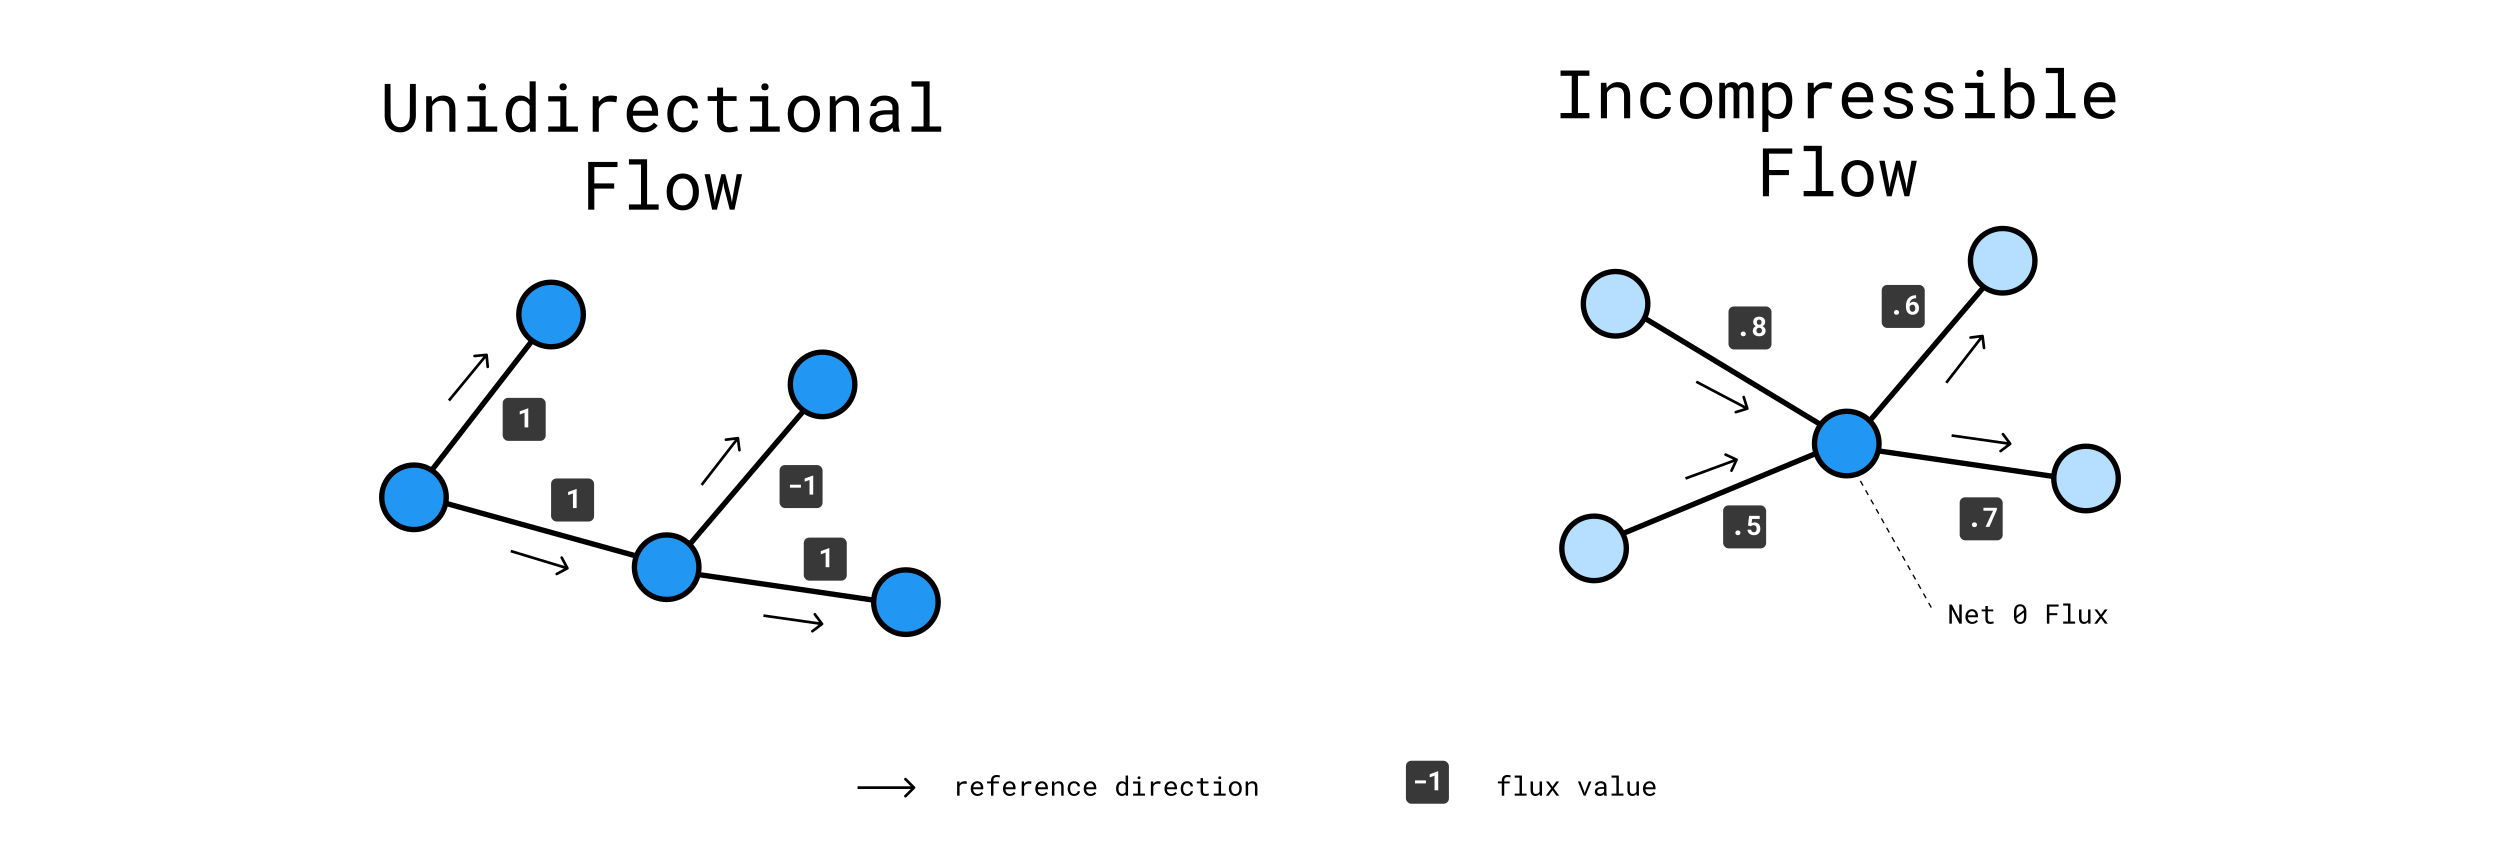 <svg width="930" height="316" viewBox="0 0 930 316" fill="none" xmlns="http://www.w3.org/2000/svg">
<rect width="930" height="316" fill="white"/>
<path d="M154.679 31.227L154.703 43.263C154.687 44.093 154.536 44.87 154.251 45.594C153.967 46.319 153.568 46.953 153.055 47.498C152.542 48.036 151.932 48.463 151.224 48.78C150.516 49.09 149.739 49.244 148.893 49.244C148.03 49.244 147.245 49.09 146.537 48.78C145.829 48.471 145.222 48.048 144.718 47.511C144.213 46.965 143.819 46.331 143.534 45.606C143.249 44.874 143.102 44.093 143.094 43.263L143.119 31.227H145.267L145.316 43.263C145.324 43.792 145.405 44.3 145.56 44.789C145.723 45.277 145.951 45.708 146.244 46.083C146.545 46.457 146.915 46.758 147.354 46.986C147.802 47.214 148.315 47.328 148.893 47.328C149.47 47.328 149.979 47.218 150.418 46.998C150.858 46.77 151.224 46.469 151.517 46.095C151.818 45.712 152.046 45.277 152.201 44.789C152.355 44.3 152.441 43.792 152.457 43.263L152.494 31.227H154.679ZM160.562 35.792L160.721 37.745C161.201 37.062 161.791 36.529 162.491 36.146C163.191 35.755 163.972 35.556 164.835 35.548C165.527 35.548 166.153 35.645 166.715 35.841C167.285 36.036 167.769 36.341 168.167 36.756C168.566 37.171 168.871 37.7 169.083 38.343C169.303 38.978 169.413 39.735 169.413 40.614V49H167.154V40.663C167.154 40.077 167.089 39.58 166.959 39.173C166.829 38.766 166.633 38.437 166.373 38.185C166.121 37.932 165.807 37.749 165.433 37.635C165.067 37.521 164.644 37.464 164.164 37.464C163.407 37.464 162.739 37.656 162.162 38.038C161.592 38.412 161.136 38.909 160.794 39.527V49H158.536V35.792H160.562ZM173.905 35.792H180.655V47.047H184.964V49H173.905V47.047H178.397V37.757H173.905V35.792ZM178.104 32.325C178.104 31.951 178.214 31.637 178.434 31.385C178.661 31.125 179.003 30.995 179.459 30.995C179.907 30.995 180.244 31.125 180.472 31.385C180.7 31.637 180.814 31.951 180.814 32.325C180.814 32.691 180.7 32.997 180.472 33.241C180.244 33.485 179.907 33.607 179.459 33.607C179.003 33.607 178.661 33.485 178.434 33.241C178.214 32.997 178.104 32.691 178.104 32.325ZM188.138 42.286C188.138 41.301 188.26 40.398 188.504 39.576C188.757 38.746 189.111 38.034 189.566 37.44C190.03 36.846 190.588 36.382 191.239 36.048C191.89 35.715 192.618 35.548 193.424 35.548C194.213 35.548 194.901 35.682 195.487 35.951C196.081 36.211 196.594 36.594 197.025 37.098V30.25H199.283V49H197.208L197.11 47.608C196.671 48.145 196.146 48.552 195.536 48.829C194.925 49.106 194.213 49.244 193.399 49.244C192.602 49.244 191.878 49.073 191.227 48.731C190.584 48.39 190.034 47.918 189.579 47.315C189.123 46.713 188.769 46.005 188.517 45.191C188.264 44.37 188.138 43.486 188.138 42.542V42.286ZM190.396 42.542C190.396 43.185 190.466 43.796 190.604 44.373C190.742 44.951 190.954 45.46 191.239 45.899C191.532 46.339 191.902 46.689 192.35 46.949C192.797 47.202 193.334 47.328 193.961 47.328C194.343 47.328 194.689 47.283 194.999 47.193C195.308 47.104 195.589 46.978 195.841 46.815C196.093 46.644 196.317 46.445 196.512 46.217C196.708 45.981 196.878 45.72 197.025 45.435V39.308C196.732 38.77 196.337 38.331 195.841 37.989C195.344 37.639 194.726 37.464 193.985 37.464C193.351 37.464 192.805 37.595 192.35 37.855C191.902 38.115 191.532 38.469 191.239 38.917C190.954 39.356 190.742 39.869 190.604 40.455C190.466 41.033 190.396 41.643 190.396 42.286V42.542ZM203.934 35.792H210.685V47.047H214.994V49H203.934V47.047H208.426V37.757H203.934V35.792ZM208.133 32.325C208.133 31.951 208.243 31.637 208.463 31.385C208.691 31.125 209.033 30.995 209.488 30.995C209.936 30.995 210.274 31.125 210.501 31.385C210.729 31.637 210.843 31.951 210.843 32.325C210.843 32.691 210.729 32.997 210.501 33.241C210.274 33.485 209.936 33.607 209.488 33.607C209.033 33.607 208.691 33.485 208.463 33.241C208.243 32.997 208.133 32.691 208.133 32.325ZM227.25 35.548C227.461 35.548 227.681 35.556 227.909 35.572C228.137 35.58 228.352 35.601 228.556 35.633C228.767 35.658 228.958 35.69 229.129 35.731C229.308 35.772 229.455 35.816 229.569 35.865L229.264 38.075C228.824 37.977 228.405 37.908 228.006 37.867C227.616 37.818 227.205 37.794 226.773 37.794C225.715 37.794 224.857 38.034 224.198 38.514C223.547 38.994 223.067 39.666 222.757 40.528V49H220.487V35.792H222.635L222.745 37.892C223.282 37.167 223.925 36.598 224.674 36.183C225.431 35.759 226.289 35.548 227.25 35.548ZM239.444 49.244C238.517 49.244 237.662 49.085 236.881 48.768C236.108 48.451 235.444 48.007 234.891 47.438C234.338 46.868 233.906 46.192 233.597 45.411C233.288 44.63 233.133 43.779 233.133 42.86V42.347C233.133 41.281 233.304 40.329 233.646 39.491C233.988 38.644 234.439 37.932 235.001 37.355C235.571 36.769 236.214 36.321 236.93 36.012C237.654 35.703 238.395 35.548 239.151 35.548C240.104 35.548 240.934 35.715 241.642 36.048C242.358 36.374 242.952 36.83 243.424 37.416C243.896 37.993 244.246 38.677 244.474 39.466C244.71 40.256 244.828 41.11 244.828 42.03V43.043H235.392C235.416 43.645 235.53 44.211 235.733 44.74C235.945 45.269 236.23 45.733 236.588 46.131C236.954 46.522 237.389 46.831 237.894 47.059C238.399 47.287 238.956 47.401 239.566 47.401C240.372 47.401 241.088 47.238 241.715 46.913C242.341 46.587 242.862 46.156 243.277 45.619L244.657 46.693C244.437 47.026 244.16 47.348 243.827 47.657C243.501 47.958 243.123 48.227 242.691 48.463C242.26 48.699 241.772 48.886 241.227 49.024C240.681 49.171 240.087 49.244 239.444 49.244ZM239.151 37.403C238.696 37.403 238.264 37.489 237.857 37.66C237.451 37.822 237.084 38.067 236.759 38.392C236.433 38.709 236.157 39.104 235.929 39.576C235.709 40.04 235.554 40.577 235.465 41.188H242.569V41.017C242.545 40.577 242.459 40.142 242.313 39.71C242.175 39.279 241.967 38.893 241.69 38.551C241.414 38.209 241.064 37.932 240.641 37.721C240.226 37.509 239.729 37.403 239.151 37.403ZM254.251 47.413C254.658 47.413 255.053 47.348 255.436 47.218C255.826 47.088 256.172 46.908 256.473 46.681C256.774 46.445 257.014 46.172 257.193 45.863C257.381 45.545 257.478 45.204 257.486 44.837H259.623C259.614 45.423 259.46 45.985 259.159 46.522C258.866 47.051 258.471 47.519 257.975 47.926C257.478 48.325 256.909 48.646 256.266 48.89C255.623 49.126 254.951 49.244 254.251 49.244C253.25 49.244 252.376 49.065 251.627 48.707C250.878 48.349 250.252 47.869 249.747 47.267C249.251 46.656 248.876 45.956 248.624 45.167C248.372 44.37 248.246 43.531 248.246 42.652V42.14C248.246 41.269 248.372 40.435 248.624 39.637C248.876 38.84 249.251 38.14 249.747 37.538C250.252 36.927 250.878 36.443 251.627 36.085C252.376 35.727 253.25 35.548 254.251 35.548C255.033 35.548 255.749 35.674 256.4 35.926C257.059 36.17 257.625 36.508 258.097 36.94C258.577 37.363 258.951 37.867 259.22 38.453C259.488 39.039 259.623 39.666 259.623 40.333H257.486C257.478 39.934 257.389 39.56 257.218 39.21C257.055 38.852 256.831 38.539 256.546 38.27C256.262 38.002 255.92 37.79 255.521 37.635C255.13 37.481 254.707 37.403 254.251 37.403C253.552 37.403 252.962 37.546 252.481 37.831C252.009 38.107 251.627 38.474 251.334 38.929C251.041 39.377 250.829 39.881 250.699 40.443C250.577 41.004 250.516 41.57 250.516 42.14V42.652C250.516 43.23 250.577 43.804 250.699 44.373C250.829 44.935 251.037 45.444 251.322 45.899C251.615 46.347 251.997 46.713 252.469 46.998C252.949 47.275 253.543 47.413 254.251 47.413ZM268.985 32.594V35.792H274.015V37.538H268.985V44.715C268.985 45.228 269.05 45.651 269.181 45.985C269.311 46.319 269.49 46.587 269.718 46.791C269.946 46.986 270.206 47.124 270.499 47.206C270.8 47.287 271.118 47.328 271.451 47.328C271.695 47.328 271.948 47.315 272.208 47.291C272.468 47.258 272.721 47.222 272.965 47.181C273.217 47.141 273.449 47.1 273.661 47.059C273.88 47.01 274.059 46.97 274.198 46.937L274.515 48.536C274.328 48.65 274.1 48.752 273.832 48.841C273.563 48.923 273.27 48.992 272.953 49.049C272.635 49.114 272.298 49.163 271.939 49.195C271.59 49.228 271.24 49.244 270.89 49.244C270.304 49.244 269.754 49.163 269.242 49C268.737 48.829 268.298 48.565 267.923 48.206C267.549 47.84 267.252 47.372 267.032 46.803C266.821 46.225 266.715 45.529 266.715 44.715V37.538H263.248V35.792H266.715V32.594H268.985ZM279.007 35.792H285.758V47.047H290.067V49H279.007V47.047H283.5V37.757H279.007V35.792ZM283.207 32.325C283.207 31.951 283.316 31.637 283.536 31.385C283.764 31.125 284.106 30.995 284.562 30.995C285.009 30.995 285.347 31.125 285.575 31.385C285.803 31.637 285.917 31.951 285.917 32.325C285.917 32.691 285.803 32.997 285.575 33.241C285.347 33.485 285.009 33.607 284.562 33.607C284.106 33.607 283.764 33.485 283.536 33.241C283.316 32.997 283.207 32.691 283.207 32.325ZM293.033 42.274C293.033 41.322 293.172 40.439 293.448 39.625C293.725 38.803 294.12 38.091 294.632 37.489C295.153 36.887 295.784 36.415 296.524 36.073C297.265 35.723 298.099 35.548 299.027 35.548C299.963 35.548 300.801 35.723 301.542 36.073C302.29 36.415 302.921 36.887 303.434 37.489C303.954 38.091 304.353 38.803 304.63 39.625C304.907 40.439 305.045 41.322 305.045 42.274V42.542C305.045 43.495 304.907 44.378 304.63 45.191C304.353 46.005 303.954 46.713 303.434 47.315C302.921 47.918 302.294 48.39 301.554 48.731C300.813 49.073 299.979 49.244 299.051 49.244C298.115 49.244 297.273 49.073 296.524 48.731C295.784 48.39 295.153 47.918 294.632 47.315C294.12 46.713 293.725 46.005 293.448 45.191C293.172 44.378 293.033 43.495 293.033 42.542V42.274ZM295.292 42.542C295.292 43.194 295.369 43.816 295.523 44.41C295.678 44.996 295.91 45.513 296.219 45.96C296.537 46.408 296.931 46.762 297.403 47.023C297.875 47.283 298.425 47.413 299.051 47.413C299.67 47.413 300.211 47.283 300.675 47.023C301.147 46.762 301.537 46.408 301.847 45.96C302.164 45.513 302.4 44.996 302.555 44.41C302.709 43.816 302.787 43.194 302.787 42.542V42.274C302.787 41.631 302.705 41.017 302.542 40.431C302.388 39.837 302.152 39.316 301.834 38.868C301.525 38.421 301.135 38.067 300.663 37.806C300.199 37.538 299.653 37.403 299.027 37.403C298.4 37.403 297.855 37.538 297.391 37.806C296.927 38.067 296.537 38.421 296.219 38.868C295.91 39.316 295.678 39.837 295.523 40.431C295.369 41.017 295.292 41.631 295.292 42.274V42.542ZM310.709 35.792L310.868 37.745C311.348 37.062 311.938 36.529 312.638 36.146C313.338 35.755 314.119 35.556 314.981 35.548C315.673 35.548 316.3 35.645 316.861 35.841C317.431 36.036 317.915 36.341 318.314 36.756C318.713 37.171 319.018 37.7 319.229 38.343C319.449 38.978 319.559 39.735 319.559 40.614V49H317.301V40.663C317.301 40.077 317.236 39.58 317.105 39.173C316.975 38.766 316.78 38.437 316.52 38.185C316.267 37.932 315.954 37.749 315.58 37.635C315.213 37.521 314.79 37.464 314.31 37.464C313.553 37.464 312.886 37.656 312.308 38.038C311.738 38.412 311.283 38.909 310.941 39.527V49H308.683V35.792H310.709ZM332.376 49C332.287 48.829 332.214 48.617 332.157 48.365C332.108 48.105 332.071 47.836 332.047 47.56C331.819 47.787 331.563 48.003 331.278 48.206C331.001 48.41 330.692 48.589 330.35 48.744C330.016 48.898 329.658 49.02 329.276 49.11C328.893 49.199 328.486 49.244 328.055 49.244C327.355 49.244 326.721 49.142 326.151 48.939C325.589 48.736 325.109 48.463 324.71 48.121C324.32 47.771 324.015 47.36 323.795 46.888C323.583 46.408 323.478 45.891 323.478 45.338C323.478 44.614 323.62 43.979 323.905 43.434C324.198 42.888 324.609 42.437 325.138 42.079C325.667 41.712 326.301 41.44 327.042 41.261C327.791 41.082 328.625 40.992 329.544 40.992H332.01V39.955C332.01 39.556 331.937 39.198 331.791 38.88C331.644 38.563 331.437 38.294 331.168 38.075C330.899 37.847 330.57 37.672 330.179 37.55C329.797 37.428 329.365 37.367 328.885 37.367C328.438 37.367 328.035 37.424 327.677 37.538C327.327 37.651 327.03 37.802 326.786 37.989C326.542 38.176 326.35 38.4 326.212 38.661C326.082 38.913 326.017 39.177 326.017 39.454H323.746C323.754 38.974 323.876 38.502 324.112 38.038C324.356 37.574 324.702 37.159 325.15 36.793C325.606 36.419 326.155 36.117 326.798 35.89C327.449 35.662 328.185 35.548 329.007 35.548C329.756 35.548 330.452 35.641 331.095 35.829C331.738 36.008 332.291 36.284 332.755 36.659C333.227 37.025 333.597 37.485 333.866 38.038C334.134 38.592 334.269 39.238 334.269 39.979V46.119C334.269 46.559 334.309 47.026 334.391 47.523C334.472 48.011 334.586 48.438 334.732 48.805V49H332.376ZM328.385 47.279C328.824 47.279 329.235 47.222 329.618 47.108C330 46.994 330.346 46.843 330.655 46.656C330.973 46.469 331.245 46.258 331.473 46.022C331.701 45.777 331.88 45.525 332.01 45.265V42.591H329.911C328.592 42.591 327.567 42.787 326.834 43.177C326.102 43.568 325.736 44.182 325.736 45.02C325.736 45.346 325.789 45.647 325.895 45.924C326.008 46.2 326.175 46.441 326.395 46.644C326.615 46.839 326.891 46.994 327.225 47.108C327.559 47.222 327.945 47.279 328.385 47.279ZM339.066 30.25H345.816V47.047H350.125V49H339.066V47.047H343.558V32.215H339.066V30.25ZM228.482 70.151H221.085V78H218.802V60.227H229.715V62.155H221.085V68.234H228.482V70.151ZM233.963 59.25H240.714V76.047H245.023V78H233.963V76.047H238.456V61.215H233.963V59.25ZM247.989 71.274C247.989 70.322 248.128 69.439 248.404 68.625C248.681 67.803 249.076 67.091 249.588 66.489C250.109 65.887 250.74 65.415 251.48 65.073C252.221 64.723 253.055 64.548 253.983 64.548C254.919 64.548 255.757 64.723 256.498 65.073C257.246 65.415 257.877 65.887 258.39 66.489C258.91 67.091 259.309 67.803 259.586 68.625C259.863 69.439 260.001 70.322 260.001 71.274V71.543C260.001 72.495 259.863 73.378 259.586 74.191C259.309 75.005 258.91 75.713 258.39 76.315C257.877 76.918 257.25 77.39 256.51 77.731C255.769 78.073 254.935 78.244 254.007 78.244C253.071 78.244 252.229 78.073 251.48 77.731C250.74 77.39 250.109 76.918 249.588 76.315C249.076 75.713 248.681 75.005 248.404 74.191C248.128 73.378 247.989 72.495 247.989 71.543V71.274ZM250.248 71.543C250.248 72.194 250.325 72.816 250.479 73.41C250.634 73.996 250.866 74.513 251.175 74.96C251.493 75.408 251.887 75.762 252.359 76.022C252.831 76.283 253.381 76.413 254.007 76.413C254.626 76.413 255.167 76.283 255.631 76.022C256.103 75.762 256.493 75.408 256.803 74.96C257.12 74.513 257.356 73.996 257.511 73.41C257.665 72.816 257.743 72.194 257.743 71.543V71.274C257.743 70.631 257.661 70.017 257.499 69.431C257.344 68.837 257.108 68.316 256.791 67.868C256.481 67.421 256.091 67.067 255.619 66.806C255.155 66.538 254.61 66.403 253.983 66.403C253.356 66.403 252.811 66.538 252.347 66.806C251.883 67.067 251.493 67.421 251.175 67.868C250.866 68.316 250.634 68.837 250.479 69.431C250.325 70.017 250.248 70.631 250.248 71.274V71.543ZM265.641 73.215L265.909 75.107L266.239 73.215L268.351 64.792H269.803L271.903 73.215L272.257 75.29L272.586 73.215L274.051 64.792H276.053L273.246 78H271.463L269.4 69.907L269.059 67.856L268.729 69.907L266.69 78H264.908L262.101 64.792H264.103L265.641 73.215Z" fill="black"/>
<path d="M580.521 26.227H591.264V28.192H587.003V42.047H591.264V44H580.521V42.047H584.684V28.192H580.521V26.227ZM597.562 30.792L597.721 32.745C598.201 32.062 598.791 31.529 599.491 31.146C600.191 30.755 600.972 30.556 601.835 30.548C602.527 30.548 603.153 30.645 603.715 30.841C604.285 31.036 604.769 31.341 605.167 31.756C605.566 32.171 605.871 32.7 606.083 33.343C606.303 33.978 606.413 34.735 606.413 35.614V44H604.154V35.663C604.154 35.077 604.089 34.58 603.959 34.173C603.829 33.766 603.633 33.437 603.373 33.185C603.121 32.932 602.807 32.749 602.433 32.635C602.067 32.521 601.644 32.464 601.164 32.464C600.407 32.464 599.739 32.656 599.162 33.038C598.592 33.412 598.136 33.909 597.794 34.527V44H595.536V30.792H597.562ZM616.178 42.413C616.585 42.413 616.98 42.348 617.362 42.218C617.753 42.088 618.099 41.908 618.4 41.681C618.701 41.445 618.941 41.172 619.12 40.863C619.307 40.545 619.405 40.204 619.413 39.837H621.549C621.541 40.423 621.387 40.985 621.085 41.522C620.792 42.051 620.398 42.519 619.901 42.926C619.405 43.325 618.835 43.646 618.192 43.89C617.549 44.126 616.878 44.244 616.178 44.244C615.177 44.244 614.302 44.065 613.554 43.707C612.805 43.349 612.178 42.869 611.674 42.267C611.177 41.656 610.803 40.956 610.551 40.167C610.299 39.37 610.172 38.531 610.172 37.652V37.14C610.172 36.269 610.299 35.435 610.551 34.637C610.803 33.84 611.177 33.14 611.674 32.538C612.178 31.927 612.805 31.443 613.554 31.085C614.302 30.727 615.177 30.548 616.178 30.548C616.959 30.548 617.676 30.674 618.327 30.926C618.986 31.17 619.551 31.508 620.023 31.939C620.504 32.363 620.878 32.867 621.146 33.453C621.415 34.039 621.549 34.666 621.549 35.333H619.413C619.405 34.934 619.315 34.56 619.145 34.21C618.982 33.852 618.758 33.539 618.473 33.27C618.188 33.002 617.847 32.79 617.448 32.635C617.057 32.481 616.634 32.403 616.178 32.403C615.478 32.403 614.888 32.546 614.408 32.831C613.936 33.107 613.554 33.474 613.261 33.929C612.968 34.377 612.756 34.881 612.626 35.443C612.504 36.004 612.443 36.57 612.443 37.14V37.652C612.443 38.23 612.504 38.804 612.626 39.373C612.756 39.935 612.964 40.444 613.249 40.899C613.542 41.347 613.924 41.713 614.396 41.998C614.876 42.275 615.47 42.413 616.178 42.413ZM624.931 37.274C624.931 36.322 625.069 35.439 625.346 34.625C625.622 33.803 626.017 33.091 626.53 32.489C627.051 31.887 627.681 31.415 628.422 31.073C629.162 30.723 629.997 30.548 630.924 30.548C631.86 30.548 632.698 30.723 633.439 31.073C634.188 31.415 634.818 31.887 635.331 32.489C635.852 33.091 636.251 33.803 636.527 34.625C636.804 35.439 636.942 36.322 636.942 37.274V37.542C636.942 38.495 636.804 39.378 636.527 40.191C636.251 41.005 635.852 41.713 635.331 42.315C634.818 42.918 634.192 43.39 633.451 43.731C632.711 44.073 631.876 44.244 630.949 44.244C630.013 44.244 629.171 44.073 628.422 43.731C627.681 43.39 627.051 42.918 626.53 42.315C626.017 41.713 625.622 41.005 625.346 40.191C625.069 39.378 624.931 38.495 624.931 37.542V37.274ZM627.189 37.542C627.189 38.194 627.266 38.816 627.421 39.41C627.576 39.996 627.807 40.513 628.117 40.96C628.434 41.408 628.829 41.762 629.301 42.023C629.773 42.283 630.322 42.413 630.949 42.413C631.567 42.413 632.108 42.283 632.572 42.023C633.044 41.762 633.435 41.408 633.744 40.96C634.062 40.513 634.298 39.996 634.452 39.41C634.607 38.816 634.684 38.194 634.684 37.542V37.274C634.684 36.631 634.603 36.017 634.44 35.431C634.285 34.837 634.049 34.316 633.732 33.868C633.423 33.421 633.032 33.067 632.56 32.806C632.096 32.538 631.551 32.403 630.924 32.403C630.298 32.403 629.752 32.538 629.289 32.806C628.825 33.067 628.434 33.421 628.117 33.868C627.807 34.316 627.576 34.837 627.421 35.431C627.266 36.017 627.189 36.631 627.189 37.274V37.542ZM641.618 30.792L641.679 32.037C641.947 31.573 642.297 31.211 642.729 30.951C643.168 30.69 643.697 30.556 644.315 30.548C645.528 30.548 646.338 31.02 646.745 31.964C647.005 31.541 647.347 31.203 647.77 30.951C648.201 30.69 648.722 30.556 649.333 30.548C650.301 30.548 651.046 30.845 651.566 31.439C652.087 32.033 652.348 32.932 652.348 34.137V44H650.199V34.112C650.199 33.005 649.691 32.456 648.673 32.464C648.405 32.464 648.173 32.501 647.978 32.574C647.782 32.648 647.619 32.749 647.489 32.879C647.359 33.002 647.257 33.148 647.184 33.319C647.111 33.482 647.062 33.653 647.038 33.831V44H644.889V34.1C644.889 33.571 644.771 33.164 644.535 32.879C644.299 32.595 643.925 32.456 643.412 32.464C642.94 32.464 642.574 32.558 642.313 32.745C642.053 32.932 641.862 33.181 641.74 33.49V44H639.591V30.792H641.618ZM666.74 37.542C666.74 38.486 666.626 39.37 666.398 40.191C666.17 41.005 665.836 41.713 665.397 42.315C664.958 42.918 664.412 43.39 663.761 43.731C663.118 44.073 662.382 44.244 661.552 44.244C660.746 44.244 660.034 44.114 659.416 43.853C658.805 43.593 658.28 43.219 657.841 42.73V49.078H655.583V30.792H657.646L657.755 32.232C658.195 31.687 658.724 31.272 659.342 30.987C659.969 30.694 660.693 30.548 661.515 30.548C662.361 30.548 663.11 30.715 663.761 31.048C664.412 31.382 664.958 31.846 665.397 32.44C665.836 33.034 666.17 33.746 666.398 34.576C666.626 35.398 666.74 36.301 666.74 37.286V37.542ZM664.481 37.286C664.481 36.643 664.408 36.033 664.262 35.455C664.123 34.869 663.904 34.356 663.603 33.917C663.31 33.469 662.935 33.115 662.479 32.855C662.024 32.595 661.479 32.464 660.844 32.464C660.119 32.464 659.509 32.635 659.013 32.977C658.524 33.311 658.134 33.742 657.841 34.271V40.631C658.134 41.152 658.524 41.579 659.013 41.913C659.501 42.238 660.119 42.401 660.868 42.401C661.495 42.401 662.036 42.271 662.492 42.01C662.947 41.742 663.322 41.384 663.615 40.936C663.908 40.488 664.123 39.972 664.262 39.386C664.408 38.8 664.481 38.185 664.481 37.542V37.286ZM679.264 30.548C679.476 30.548 679.695 30.556 679.923 30.572C680.151 30.58 680.367 30.601 680.57 30.633C680.782 30.658 680.973 30.69 681.144 30.731C681.323 30.772 681.47 30.816 681.583 30.865L681.278 33.075C680.839 32.977 680.42 32.908 680.021 32.867C679.63 32.818 679.219 32.794 678.788 32.794C677.73 32.794 676.872 33.034 676.212 33.514C675.561 33.994 675.081 34.666 674.772 35.528V44H672.501V30.792H674.65L674.76 32.892C675.297 32.167 675.94 31.598 676.688 31.183C677.445 30.759 678.304 30.548 679.264 30.548ZM691.459 44.244C690.531 44.244 689.677 44.085 688.896 43.768C688.122 43.451 687.459 43.007 686.906 42.438C686.352 41.868 685.921 41.192 685.612 40.411C685.303 39.63 685.148 38.779 685.148 37.86V37.347C685.148 36.281 685.319 35.329 685.661 34.491C686.002 33.644 686.454 32.932 687.016 32.355C687.585 31.769 688.228 31.321 688.944 31.012C689.669 30.703 690.409 30.548 691.166 30.548C692.118 30.548 692.948 30.715 693.656 31.048C694.372 31.374 694.966 31.83 695.438 32.416C695.91 32.993 696.26 33.677 696.488 34.466C696.724 35.256 696.842 36.11 696.842 37.03V38.043H687.406C687.431 38.645 687.545 39.211 687.748 39.74C687.96 40.269 688.244 40.733 688.603 41.131C688.969 41.522 689.404 41.831 689.909 42.059C690.413 42.287 690.971 42.401 691.581 42.401C692.387 42.401 693.103 42.238 693.729 41.913C694.356 41.587 694.877 41.156 695.292 40.619L696.671 41.693C696.452 42.026 696.175 42.348 695.841 42.657C695.516 42.958 695.137 43.227 694.706 43.463C694.275 43.699 693.786 43.886 693.241 44.024C692.696 44.171 692.102 44.244 691.459 44.244ZM691.166 32.403C690.71 32.403 690.279 32.489 689.872 32.66C689.465 32.822 689.099 33.067 688.773 33.392C688.448 33.709 688.171 34.104 687.943 34.576C687.724 35.04 687.569 35.577 687.479 36.188H694.584V36.017C694.56 35.577 694.474 35.142 694.328 34.71C694.189 34.279 693.982 33.893 693.705 33.551C693.428 33.209 693.078 32.932 692.655 32.721C692.24 32.509 691.744 32.403 691.166 32.403ZM709.416 40.497C709.416 40.228 709.363 39.988 709.257 39.776C709.151 39.557 708.972 39.357 708.72 39.178C708.467 38.999 708.134 38.836 707.719 38.69C707.304 38.535 706.787 38.397 706.168 38.275C705.412 38.12 704.72 37.933 704.093 37.713C703.475 37.494 702.942 37.233 702.494 36.932C702.055 36.623 701.713 36.265 701.469 35.858C701.225 35.443 701.103 34.963 701.103 34.417C701.103 33.88 701.229 33.38 701.481 32.916C701.733 32.444 702.087 32.033 702.543 31.683C702.999 31.333 703.54 31.056 704.167 30.853C704.801 30.65 705.497 30.548 706.254 30.548C707.068 30.548 707.8 30.654 708.451 30.865C709.102 31.077 709.656 31.37 710.111 31.744C710.567 32.118 710.917 32.558 711.161 33.062C711.413 33.559 711.54 34.096 711.54 34.674H709.281C709.281 34.389 709.208 34.112 709.062 33.844C708.915 33.567 708.712 33.323 708.451 33.111C708.191 32.9 707.873 32.729 707.499 32.599C707.133 32.468 706.718 32.403 706.254 32.403C705.774 32.403 705.351 32.456 704.984 32.562C704.626 32.668 704.325 32.81 704.081 32.989C703.845 33.168 703.666 33.376 703.544 33.612C703.422 33.848 703.361 34.092 703.361 34.344C703.361 34.605 703.41 34.837 703.507 35.04C703.605 35.243 703.772 35.427 704.008 35.589C704.252 35.752 704.573 35.899 704.972 36.029C705.379 36.159 705.892 36.285 706.51 36.407C707.324 36.578 708.052 36.778 708.695 37.005C709.338 37.225 709.879 37.494 710.319 37.811C710.758 38.12 711.092 38.482 711.32 38.898C711.556 39.312 711.674 39.793 711.674 40.338C711.674 40.924 711.54 41.457 711.271 41.937C711.011 42.417 710.644 42.828 710.172 43.17C709.7 43.512 709.135 43.776 708.476 43.963C707.816 44.151 707.096 44.244 706.315 44.244C705.42 44.244 704.622 44.126 703.922 43.89C703.222 43.646 702.628 43.329 702.14 42.938C701.66 42.539 701.29 42.079 701.029 41.559C700.777 41.038 700.651 40.497 700.651 39.935H702.909C702.942 40.399 703.064 40.79 703.275 41.107C703.495 41.424 703.764 41.681 704.081 41.876C704.407 42.071 704.765 42.21 705.155 42.291C705.546 42.372 705.932 42.413 706.315 42.413C707.267 42.413 708.02 42.238 708.573 41.888C709.127 41.538 709.407 41.074 709.416 40.497ZM724.43 40.497C724.43 40.228 724.377 39.988 724.271 39.776C724.166 39.557 723.987 39.357 723.734 39.178C723.482 38.999 723.148 38.836 722.733 38.69C722.318 38.535 721.802 38.397 721.183 38.275C720.426 38.12 719.735 37.933 719.108 37.713C718.489 37.494 717.956 37.233 717.509 36.932C717.069 36.623 716.728 36.265 716.483 35.858C716.239 35.443 716.117 34.963 716.117 34.417C716.117 33.88 716.243 33.38 716.496 32.916C716.748 32.444 717.102 32.033 717.558 31.683C718.013 31.333 718.555 31.056 719.181 30.853C719.816 30.65 720.512 30.548 721.269 30.548C722.082 30.548 722.815 30.654 723.466 30.865C724.117 31.077 724.67 31.37 725.126 31.744C725.582 32.118 725.932 32.558 726.176 33.062C726.428 33.559 726.554 34.096 726.554 34.674H724.296C724.296 34.389 724.223 34.112 724.076 33.844C723.93 33.567 723.726 33.323 723.466 33.111C723.205 32.9 722.888 32.729 722.514 32.599C722.147 32.468 721.732 32.403 721.269 32.403C720.788 32.403 720.365 32.456 719.999 32.562C719.641 32.668 719.34 32.81 719.096 32.989C718.86 33.168 718.681 33.376 718.559 33.612C718.437 33.848 718.375 34.092 718.375 34.344C718.375 34.605 718.424 34.837 718.522 35.04C718.62 35.243 718.786 35.427 719.022 35.589C719.267 35.752 719.588 35.899 719.987 36.029C720.394 36.159 720.906 36.285 721.525 36.407C722.339 36.578 723.067 36.778 723.71 37.005C724.353 37.225 724.894 37.494 725.333 37.811C725.773 38.12 726.107 38.482 726.334 38.898C726.57 39.312 726.688 39.793 726.688 40.338C726.688 40.924 726.554 41.457 726.286 41.937C726.025 42.417 725.659 42.828 725.187 43.17C724.715 43.512 724.149 43.776 723.49 43.963C722.831 44.151 722.111 44.244 721.33 44.244C720.434 44.244 719.637 44.126 718.937 43.89C718.237 43.646 717.643 43.329 717.155 42.938C716.675 42.539 716.304 42.079 716.044 41.559C715.792 41.038 715.666 40.497 715.666 39.935H717.924C717.956 40.399 718.078 40.79 718.29 41.107C718.51 41.424 718.778 41.681 719.096 41.876C719.421 42.071 719.779 42.21 720.17 42.291C720.561 42.372 720.947 42.413 721.33 42.413C722.282 42.413 723.035 42.238 723.588 41.888C724.141 41.538 724.422 41.074 724.43 40.497ZM731.022 30.792H737.772V42.047H742.082V44H731.022V42.047H735.514V32.757H731.022V30.792ZM735.221 27.325C735.221 26.951 735.331 26.637 735.551 26.385C735.779 26.125 736.12 25.995 736.576 25.995C737.024 25.995 737.361 26.125 737.589 26.385C737.817 26.637 737.931 26.951 737.931 27.325C737.931 27.691 737.817 27.997 737.589 28.241C737.361 28.485 737.024 28.607 736.576 28.607C736.12 28.607 735.779 28.485 735.551 28.241C735.331 27.997 735.221 27.691 735.221 27.325ZM756.876 37.542C756.876 38.486 756.763 39.37 756.535 40.191C756.307 41.005 755.973 41.713 755.534 42.315C755.094 42.918 754.549 43.39 753.898 43.731C753.255 44.073 752.514 44.244 751.676 44.244C750.83 44.244 750.093 44.094 749.467 43.792C748.848 43.491 748.319 43.06 747.88 42.498L747.77 44H745.695V25.25H747.953V32.208C748.384 31.671 748.905 31.26 749.516 30.975C750.126 30.69 750.838 30.548 751.652 30.548C752.498 30.548 753.247 30.715 753.898 31.048C754.549 31.382 755.094 31.846 755.534 32.44C755.973 33.034 756.307 33.746 756.535 34.576C756.763 35.398 756.876 36.301 756.876 37.286V37.542ZM754.618 37.286C754.618 36.643 754.553 36.033 754.423 35.455C754.301 34.869 754.101 34.356 753.825 33.917C753.548 33.469 753.186 33.115 752.738 32.855C752.291 32.595 751.741 32.464 751.09 32.464C750.7 32.464 750.342 32.517 750.016 32.623C749.691 32.721 749.398 32.863 749.137 33.05C748.885 33.229 748.657 33.445 748.454 33.697C748.258 33.941 748.091 34.21 747.953 34.503V40.277C748.1 40.57 748.271 40.842 748.466 41.095C748.669 41.339 748.901 41.554 749.162 41.742C749.422 41.929 749.715 42.075 750.041 42.181C750.366 42.279 750.724 42.328 751.115 42.328C751.733 42.328 752.262 42.202 752.702 41.949C753.149 41.689 753.511 41.339 753.788 40.899C754.073 40.46 754.28 39.951 754.411 39.373C754.549 38.796 754.618 38.185 754.618 37.542V37.286ZM761.051 25.25H767.802V42.047H772.111V44H761.051V42.047H765.543V27.215H761.051V25.25ZM781.547 44.244C780.619 44.244 779.765 44.085 778.983 43.768C778.21 43.451 777.547 43.007 776.994 42.438C776.44 41.868 776.009 41.192 775.7 40.411C775.39 39.63 775.236 38.779 775.236 37.86V37.347C775.236 36.281 775.407 35.329 775.749 34.491C776.09 33.644 776.542 32.932 777.104 32.355C777.673 31.769 778.316 31.321 779.032 31.012C779.757 30.703 780.497 30.548 781.254 30.548C782.206 30.548 783.036 30.715 783.744 31.048C784.46 31.374 785.054 31.83 785.526 32.416C785.998 32.993 786.348 33.677 786.576 34.466C786.812 35.256 786.93 36.11 786.93 37.03V38.043H777.494C777.519 38.645 777.632 39.211 777.836 39.74C778.048 40.269 778.332 40.733 778.69 41.131C779.057 41.522 779.492 41.831 779.997 42.059C780.501 42.287 781.059 42.401 781.669 42.401C782.475 42.401 783.191 42.238 783.817 41.913C784.444 41.587 784.965 41.156 785.38 40.619L786.759 41.693C786.54 42.026 786.263 42.348 785.929 42.657C785.604 42.958 785.225 43.227 784.794 43.463C784.363 43.699 783.874 43.886 783.329 44.024C782.784 44.171 782.19 44.244 781.547 44.244ZM781.254 32.403C780.798 32.403 780.367 32.489 779.96 32.66C779.553 32.822 779.187 33.067 778.861 33.392C778.536 33.709 778.259 34.104 778.031 34.576C777.812 35.04 777.657 35.577 777.567 36.188H784.672V36.017C784.647 35.577 784.562 35.142 784.416 34.71C784.277 34.279 784.07 33.893 783.793 33.551C783.516 33.209 783.166 32.932 782.743 32.721C782.328 32.509 781.832 32.403 781.254 32.403ZM665.482 65.151H658.085V73H655.802V55.227H666.715V57.155H658.085V63.234H665.482V65.151ZM670.963 54.25H677.714V71.047H682.023V73H670.963V71.047H675.456V56.215H670.963V54.25ZM684.989 66.274C684.989 65.322 685.128 64.439 685.404 63.625C685.681 62.803 686.076 62.091 686.588 61.489C687.109 60.887 687.74 60.415 688.48 60.073C689.221 59.723 690.055 59.548 690.983 59.548C691.919 59.548 692.757 59.723 693.498 60.073C694.246 60.415 694.877 60.887 695.39 61.489C695.91 62.091 696.309 62.803 696.586 63.625C696.863 64.439 697.001 65.322 697.001 66.274V66.543C697.001 67.495 696.863 68.378 696.586 69.191C696.309 70.005 695.91 70.713 695.39 71.315C694.877 71.918 694.25 72.39 693.51 72.731C692.769 73.073 691.935 73.244 691.007 73.244C690.071 73.244 689.229 73.073 688.48 72.731C687.74 72.39 687.109 71.918 686.588 71.315C686.076 70.713 685.681 70.005 685.404 69.191C685.128 68.378 684.989 67.495 684.989 66.543V66.274ZM687.248 66.543C687.248 67.194 687.325 67.816 687.479 68.41C687.634 68.996 687.866 69.513 688.175 69.96C688.493 70.408 688.887 70.762 689.359 71.022C689.831 71.283 690.381 71.413 691.007 71.413C691.626 71.413 692.167 71.283 692.631 71.022C693.103 70.762 693.493 70.408 693.803 69.96C694.12 69.513 694.356 68.996 694.511 68.41C694.665 67.816 694.743 67.194 694.743 66.543V66.274C694.743 65.631 694.661 65.017 694.499 64.431C694.344 63.837 694.108 63.316 693.791 62.868C693.481 62.421 693.091 62.067 692.619 61.806C692.155 61.538 691.61 61.403 690.983 61.403C690.356 61.403 689.811 61.538 689.347 61.806C688.883 62.067 688.493 62.421 688.175 62.868C687.866 63.316 687.634 63.837 687.479 64.431C687.325 65.017 687.248 65.631 687.248 66.274V66.543ZM702.641 68.215L702.909 70.107L703.239 68.215L705.351 59.792H706.803L708.903 68.215L709.257 70.29L709.586 68.215L711.051 59.792H713.053L710.246 73H708.463L706.4 64.907L706.059 62.856L705.729 64.907L703.69 73H701.908L699.101 59.792H701.103L702.641 68.215Z" fill="black"/>
<path d="M358.756 290.619C358.84 290.619 358.928 290.622 359.02 290.629C359.111 290.632 359.197 290.64 359.278 290.653C359.363 290.663 359.439 290.676 359.508 290.692C359.579 290.709 359.638 290.727 359.684 290.746L359.562 291.63C359.386 291.591 359.218 291.563 359.059 291.547C358.902 291.527 358.738 291.518 358.565 291.518C358.142 291.518 357.799 291.614 357.535 291.806C357.275 291.998 357.083 292.266 356.959 292.611V296H356.051V290.717H356.91L356.954 291.557C357.169 291.267 357.426 291.039 357.726 290.873C358.028 290.704 358.372 290.619 358.756 290.619ZM363.634 296.098C363.263 296.098 362.921 296.034 362.608 295.907C362.299 295.78 362.034 295.603 361.812 295.375C361.591 295.147 361.419 294.877 361.295 294.564C361.171 294.252 361.109 293.912 361.109 293.544V293.339C361.109 292.912 361.178 292.532 361.314 292.196C361.451 291.858 361.632 291.573 361.856 291.342C362.084 291.107 362.341 290.928 362.628 290.805C362.918 290.681 363.214 290.619 363.517 290.619C363.897 290.619 364.229 290.686 364.513 290.819C364.799 290.95 365.037 291.132 365.226 291.366C365.414 291.597 365.554 291.871 365.646 292.187C365.74 292.502 365.787 292.844 365.787 293.212V293.617H362.013C362.022 293.858 362.068 294.084 362.149 294.296C362.234 294.507 362.348 294.693 362.491 294.853C362.638 295.009 362.812 295.132 363.014 295.224C363.215 295.315 363.438 295.36 363.683 295.36C364.005 295.36 364.291 295.295 364.542 295.165C364.793 295.035 365.001 294.862 365.167 294.647L365.719 295.077C365.631 295.211 365.52 295.339 365.387 295.463C365.257 295.583 365.105 295.691 364.933 295.785C364.76 295.88 364.565 295.954 364.347 296.01C364.129 296.068 363.891 296.098 363.634 296.098ZM363.517 291.361C363.334 291.361 363.162 291.396 362.999 291.464C362.836 291.529 362.69 291.627 362.56 291.757C362.429 291.884 362.319 292.042 362.228 292.23C362.14 292.416 362.078 292.631 362.042 292.875H364.884V292.807C364.874 292.631 364.84 292.457 364.781 292.284C364.726 292.112 364.643 291.957 364.532 291.82C364.422 291.684 364.282 291.573 364.112 291.488C363.946 291.404 363.748 291.361 363.517 291.361ZM368.653 296V291.415H367.198V290.717H368.653V290.346C368.653 290.007 368.702 289.711 368.8 289.457C368.901 289.2 369.041 288.985 369.22 288.812C369.402 288.64 369.62 288.51 369.874 288.422C370.128 288.334 370.411 288.29 370.724 288.29C370.938 288.29 371.147 288.308 371.349 288.344C371.554 288.38 371.764 288.425 371.979 288.48L371.871 289.228C371.738 289.182 371.581 289.143 371.402 289.11C371.227 289.075 371.038 289.057 370.836 289.057C370.413 289.06 370.094 289.167 369.879 289.379C369.667 289.59 369.562 289.913 369.562 290.346V290.717H371.598V291.415H369.562V296H368.653ZM375.646 296.098C375.274 296.098 374.933 296.034 374.62 295.907C374.311 295.78 374.046 295.603 373.824 295.375C373.603 295.147 373.43 294.877 373.307 294.564C373.183 294.252 373.121 293.912 373.121 293.544V293.339C373.121 292.912 373.189 292.532 373.326 292.196C373.463 291.858 373.644 291.573 373.868 291.342C374.096 291.107 374.353 290.928 374.64 290.805C374.929 290.681 375.226 290.619 375.528 290.619C375.909 290.619 376.241 290.686 376.524 290.819C376.811 290.95 377.049 291.132 377.237 291.366C377.426 291.597 377.566 291.871 377.657 292.187C377.752 292.502 377.799 292.844 377.799 293.212V293.617H374.024C374.034 293.858 374.08 294.084 374.161 294.296C374.246 294.507 374.36 294.693 374.503 294.853C374.649 295.009 374.824 295.132 375.025 295.224C375.227 295.315 375.45 295.36 375.694 295.36C376.017 295.36 376.303 295.295 376.554 295.165C376.804 295.035 377.013 294.862 377.179 294.647L377.73 295.077C377.643 295.211 377.532 295.339 377.398 295.463C377.268 295.583 377.117 295.691 376.944 295.785C376.772 295.88 376.576 295.954 376.358 296.01C376.14 296.068 375.903 296.098 375.646 296.098ZM375.528 291.361C375.346 291.361 375.174 291.396 375.011 291.464C374.848 291.529 374.701 291.627 374.571 291.757C374.441 291.884 374.33 292.042 374.239 292.23C374.151 292.416 374.09 292.631 374.054 292.875H376.896V292.807C376.886 292.631 376.852 292.457 376.793 292.284C376.738 292.112 376.655 291.957 376.544 291.82C376.433 291.684 376.293 291.573 376.124 291.488C375.958 291.404 375.759 291.361 375.528 291.361ZM382.779 290.619C382.864 290.619 382.952 290.622 383.043 290.629C383.134 290.632 383.22 290.64 383.302 290.653C383.386 290.663 383.463 290.676 383.531 290.692C383.603 290.709 383.661 290.727 383.707 290.746L383.585 291.63C383.409 291.591 383.242 291.563 383.082 291.547C382.926 291.527 382.761 291.518 382.589 291.518C382.166 291.518 381.822 291.614 381.559 291.806C381.298 291.998 381.106 292.266 380.982 292.611V296H380.074V290.717H380.934L380.978 291.557C381.192 291.267 381.45 291.039 381.749 290.873C382.052 290.704 382.395 290.619 382.779 290.619ZM387.657 296.098C387.286 296.098 386.944 296.034 386.632 295.907C386.323 295.78 386.057 295.603 385.836 295.375C385.615 295.147 385.442 294.877 385.318 294.564C385.195 294.252 385.133 293.912 385.133 293.544V293.339C385.133 292.912 385.201 292.532 385.338 292.196C385.475 291.858 385.655 291.573 385.88 291.342C386.108 291.107 386.365 290.928 386.651 290.805C386.941 290.681 387.237 290.619 387.54 290.619C387.921 290.619 388.253 290.686 388.536 290.819C388.823 290.95 389.06 291.132 389.249 291.366C389.438 291.597 389.578 291.871 389.669 292.187C389.763 292.502 389.811 292.844 389.811 293.212V293.617H386.036C386.046 293.858 386.091 294.084 386.173 294.296C386.257 294.507 386.371 294.693 386.515 294.853C386.661 295.009 386.835 295.132 387.037 295.224C387.239 295.315 387.462 295.36 387.706 295.36C388.028 295.36 388.315 295.295 388.565 295.165C388.816 295.035 389.024 294.862 389.19 294.647L389.742 295.077C389.654 295.211 389.544 295.339 389.41 295.463C389.28 295.583 389.129 295.691 388.956 295.785C388.784 295.88 388.588 295.954 388.37 296.01C388.152 296.068 387.914 296.098 387.657 296.098ZM387.54 291.361C387.358 291.361 387.185 291.396 387.022 291.464C386.86 291.529 386.713 291.627 386.583 291.757C386.453 291.884 386.342 292.042 386.251 292.23C386.163 292.416 386.101 292.631 386.065 292.875H388.907V292.807C388.897 292.631 388.863 292.457 388.805 292.284C388.749 292.112 388.666 291.957 388.556 291.82C388.445 291.684 388.305 291.573 388.136 291.488C387.97 291.404 387.771 291.361 387.54 291.361ZM392.14 290.717L392.203 291.498C392.395 291.225 392.631 291.011 392.911 290.858C393.191 290.702 393.504 290.622 393.849 290.619C394.125 290.619 394.376 290.658 394.601 290.736C394.828 290.814 395.022 290.937 395.182 291.103C395.341 291.269 395.463 291.48 395.548 291.737C395.636 291.991 395.68 292.294 395.68 292.646V296H394.776V292.665C394.776 292.431 394.75 292.232 394.698 292.069C394.646 291.907 394.568 291.775 394.464 291.674C394.363 291.573 394.238 291.5 394.088 291.454C393.941 291.409 393.772 291.386 393.58 291.386C393.277 291.386 393.01 291.462 392.779 291.615C392.551 291.765 392.369 291.964 392.232 292.211V296H391.329V290.717H392.14ZM399.586 295.365C399.749 295.365 399.907 295.339 400.06 295.287C400.216 295.235 400.354 295.163 400.475 295.072C400.595 294.978 400.691 294.869 400.763 294.745C400.838 294.618 400.877 294.481 400.88 294.335H401.734C401.731 294.569 401.669 294.794 401.549 295.009C401.432 295.22 401.274 295.408 401.075 295.57C400.877 295.73 400.649 295.858 400.392 295.956C400.134 296.05 399.866 296.098 399.586 296.098C399.186 296.098 398.836 296.026 398.536 295.883C398.237 295.74 397.986 295.548 397.784 295.307C397.586 295.062 397.436 294.783 397.335 294.467C397.234 294.148 397.184 293.812 397.184 293.461V293.256C397.184 292.908 397.234 292.574 397.335 292.255C397.436 291.936 397.586 291.656 397.784 291.415C397.986 291.171 398.237 290.977 398.536 290.834C398.836 290.691 399.186 290.619 399.586 290.619C399.898 290.619 400.185 290.67 400.445 290.771C400.709 290.868 400.935 291.003 401.124 291.176C401.316 291.345 401.466 291.547 401.573 291.781C401.681 292.016 401.734 292.266 401.734 292.533H400.88C400.877 292.374 400.841 292.224 400.772 292.084C400.707 291.941 400.618 291.815 400.504 291.708C400.39 291.601 400.253 291.516 400.094 291.454C399.938 291.392 399.768 291.361 399.586 291.361C399.306 291.361 399.07 291.418 398.878 291.532C398.689 291.643 398.536 291.789 398.419 291.972C398.302 292.151 398.217 292.353 398.165 292.577C398.116 292.802 398.092 293.028 398.092 293.256V293.461C398.092 293.692 398.116 293.922 398.165 294.149C398.217 294.374 398.3 294.577 398.414 294.76C398.531 294.939 398.684 295.085 398.873 295.199C399.065 295.31 399.303 295.365 399.586 295.365ZM405.675 296.098C405.304 296.098 404.962 296.034 404.649 295.907C404.34 295.78 404.075 295.603 403.854 295.375C403.632 295.147 403.46 294.877 403.336 294.564C403.212 294.252 403.15 293.912 403.15 293.544V293.339C403.15 292.912 403.219 292.532 403.355 292.196C403.492 291.858 403.673 291.573 403.897 291.342C404.125 291.107 404.382 290.928 404.669 290.805C404.959 290.681 405.255 290.619 405.558 290.619C405.938 290.619 406.271 290.686 406.554 290.819C406.84 290.95 407.078 291.132 407.267 291.366C407.455 291.597 407.595 291.871 407.687 292.187C407.781 292.502 407.828 292.844 407.828 293.212V293.617H404.054C404.063 293.858 404.109 294.084 404.19 294.296C404.275 294.507 404.389 294.693 404.532 294.853C404.679 295.009 404.853 295.132 405.055 295.224C405.257 295.315 405.479 295.36 405.724 295.36C406.046 295.36 406.332 295.295 406.583 295.165C406.834 295.035 407.042 294.862 407.208 294.647L407.76 295.077C407.672 295.211 407.561 295.339 407.428 295.463C407.298 295.583 407.146 295.691 406.974 295.785C406.801 295.88 406.606 295.954 406.388 296.01C406.17 296.068 405.932 296.098 405.675 296.098ZM405.558 291.361C405.375 291.361 405.203 291.396 405.04 291.464C404.877 291.529 404.731 291.627 404.601 291.757C404.47 291.884 404.36 292.042 404.269 292.23C404.181 292.416 404.119 292.631 404.083 292.875H406.925V292.807C406.915 292.631 406.881 292.457 406.822 292.284C406.767 292.112 406.684 291.957 406.573 291.82C406.463 291.684 406.323 291.573 406.153 291.488C405.987 291.404 405.789 291.361 405.558 291.361ZM415.182 293.314C415.182 292.921 415.23 292.559 415.328 292.23C415.429 291.898 415.571 291.614 415.753 291.376C415.938 291.138 416.161 290.953 416.422 290.819C416.682 290.686 416.974 290.619 417.296 290.619C417.612 290.619 417.887 290.673 418.121 290.78C418.359 290.884 418.564 291.037 418.736 291.239V288.5H419.64V296H418.81L418.771 295.443C418.595 295.658 418.385 295.821 418.141 295.932C417.896 296.042 417.612 296.098 417.286 296.098C416.967 296.098 416.677 296.029 416.417 295.893C416.16 295.756 415.94 295.567 415.758 295.326C415.576 295.085 415.434 294.802 415.333 294.477C415.232 294.148 415.182 293.795 415.182 293.417V293.314ZM416.085 293.417C416.085 293.674 416.113 293.918 416.168 294.149C416.223 294.381 416.308 294.584 416.422 294.76C416.539 294.936 416.687 295.076 416.866 295.18C417.045 295.281 417.26 295.331 417.511 295.331C417.664 295.331 417.802 295.313 417.926 295.277C418.049 295.242 418.162 295.191 418.263 295.126C418.364 295.058 418.453 294.978 418.531 294.887C418.609 294.792 418.678 294.688 418.736 294.574V292.123C418.619 291.908 418.461 291.732 418.263 291.596C418.064 291.456 417.817 291.386 417.521 291.386C417.267 291.386 417.049 291.438 416.866 291.542C416.687 291.646 416.539 291.788 416.422 291.967C416.308 292.143 416.223 292.348 416.168 292.582C416.113 292.813 416.085 293.057 416.085 293.314V293.417ZM421.5 290.717H424.2V295.219H425.924V296H421.5V295.219H423.297V291.503H421.5V290.717ZM423.18 289.33C423.18 289.18 423.224 289.055 423.312 288.954C423.403 288.85 423.539 288.798 423.722 288.798C423.901 288.798 424.036 288.85 424.127 288.954C424.218 289.055 424.264 289.18 424.264 289.33C424.264 289.477 424.218 289.599 424.127 289.696C424.036 289.794 423.901 289.843 423.722 289.843C423.539 289.843 423.403 289.794 423.312 289.696C423.224 289.599 423.18 289.477 423.18 289.33ZM430.826 290.619C430.911 290.619 430.999 290.622 431.09 290.629C431.181 290.632 431.267 290.64 431.349 290.653C431.433 290.663 431.51 290.676 431.578 290.692C431.65 290.709 431.708 290.727 431.754 290.746L431.632 291.63C431.456 291.591 431.288 291.563 431.129 291.547C430.973 291.527 430.808 291.518 430.636 291.518C430.213 291.518 429.869 291.614 429.605 291.806C429.345 291.998 429.153 292.266 429.029 292.611V296H428.121V290.717H428.98L429.024 291.557C429.239 291.267 429.496 291.039 429.796 290.873C430.099 290.704 430.442 290.619 430.826 290.619ZM435.704 296.098C435.333 296.098 434.991 296.034 434.679 295.907C434.369 295.78 434.104 295.603 433.883 295.375C433.661 295.147 433.489 294.877 433.365 294.564C433.242 294.252 433.18 293.912 433.18 293.544V293.339C433.18 292.912 433.248 292.532 433.385 292.196C433.521 291.858 433.702 291.573 433.927 291.342C434.155 291.107 434.412 290.928 434.698 290.805C434.988 290.681 435.284 290.619 435.587 290.619C435.968 290.619 436.3 290.686 436.583 290.819C436.869 290.95 437.107 291.132 437.296 291.366C437.485 291.597 437.625 291.871 437.716 292.187C437.81 292.502 437.857 292.844 437.857 293.212V293.617H434.083C434.093 293.858 434.138 294.084 434.22 294.296C434.304 294.507 434.418 294.693 434.562 294.853C434.708 295.009 434.882 295.132 435.084 295.224C435.286 295.315 435.509 295.36 435.753 295.36C436.075 295.36 436.362 295.295 436.612 295.165C436.863 295.035 437.071 294.862 437.237 294.647L437.789 295.077C437.701 295.211 437.59 295.339 437.457 295.463C437.327 295.583 437.175 295.691 437.003 295.785C436.83 295.88 436.635 295.954 436.417 296.01C436.199 296.068 435.961 296.098 435.704 296.098ZM435.587 291.361C435.405 291.361 435.232 291.396 435.069 291.464C434.907 291.529 434.76 291.627 434.63 291.757C434.5 291.884 434.389 292.042 434.298 292.23C434.21 292.416 434.148 292.631 434.112 292.875H436.954V292.807C436.944 292.631 436.91 292.457 436.852 292.284C436.796 292.112 436.713 291.957 436.603 291.82C436.492 291.684 436.352 291.573 436.183 291.488C436.017 291.404 435.818 291.361 435.587 291.361ZM441.627 295.365C441.79 295.365 441.948 295.339 442.101 295.287C442.257 295.235 442.395 295.163 442.516 295.072C442.636 294.978 442.732 294.869 442.804 294.745C442.879 294.618 442.918 294.481 442.921 294.335H443.775C443.772 294.569 443.71 294.794 443.59 295.009C443.473 295.22 443.315 295.408 443.116 295.57C442.918 295.73 442.69 295.858 442.433 295.956C442.175 296.05 441.907 296.098 441.627 296.098C441.227 296.098 440.877 296.026 440.577 295.883C440.278 295.74 440.027 295.548 439.825 295.307C439.627 295.062 439.477 294.783 439.376 294.467C439.275 294.148 439.225 293.812 439.225 293.461V293.256C439.225 292.908 439.275 292.574 439.376 292.255C439.477 291.936 439.627 291.656 439.825 291.415C440.027 291.171 440.278 290.977 440.577 290.834C440.877 290.691 441.227 290.619 441.627 290.619C441.939 290.619 442.226 290.67 442.486 290.771C442.75 290.868 442.976 291.003 443.165 291.176C443.357 291.345 443.507 291.547 443.614 291.781C443.722 292.016 443.775 292.266 443.775 292.533H442.921C442.918 292.374 442.882 292.224 442.813 292.084C442.748 291.941 442.659 291.815 442.545 291.708C442.431 291.601 442.294 291.516 442.135 291.454C441.979 291.392 441.809 291.361 441.627 291.361C441.347 291.361 441.111 291.418 440.919 291.532C440.73 291.643 440.577 291.789 440.46 291.972C440.343 292.151 440.258 292.353 440.206 292.577C440.157 292.802 440.133 293.028 440.133 293.256V293.461C440.133 293.692 440.157 293.922 440.206 294.149C440.258 294.374 440.341 294.577 440.455 294.76C440.572 294.939 440.725 295.085 440.914 295.199C441.106 295.31 441.344 295.365 441.627 295.365ZM447.521 289.438V290.717H449.532V291.415H447.521V294.286C447.521 294.491 447.547 294.66 447.599 294.794C447.651 294.927 447.722 295.035 447.813 295.116C447.905 295.194 448.009 295.25 448.126 295.282C448.246 295.315 448.373 295.331 448.507 295.331C448.604 295.331 448.705 295.326 448.81 295.316C448.914 295.303 449.015 295.289 449.112 295.272C449.213 295.256 449.306 295.24 449.391 295.224C449.479 295.204 449.55 295.188 449.605 295.175L449.732 295.814C449.658 295.86 449.566 295.901 449.459 295.937C449.352 295.969 449.234 295.997 449.107 296.02C448.98 296.046 448.845 296.065 448.702 296.078C448.562 296.091 448.422 296.098 448.282 296.098C448.048 296.098 447.828 296.065 447.623 296C447.421 295.932 447.245 295.826 447.096 295.683C446.946 295.536 446.827 295.349 446.739 295.121C446.655 294.89 446.612 294.612 446.612 294.286V291.415H445.226V290.717H446.612V289.438H447.521ZM451.529 290.717H454.229V295.219H455.953V296H451.529V295.219H453.326V291.503H451.529V290.717ZM453.209 289.33C453.209 289.18 453.253 289.055 453.341 288.954C453.432 288.85 453.569 288.798 453.751 288.798C453.93 288.798 454.065 288.85 454.156 288.954C454.247 289.055 454.293 289.18 454.293 289.33C454.293 289.477 454.247 289.599 454.156 289.696C454.065 289.794 453.93 289.843 453.751 289.843C453.569 289.843 453.432 289.794 453.341 289.696C453.253 289.599 453.209 289.477 453.209 289.33ZM457.14 293.31C457.14 292.929 457.195 292.576 457.306 292.25C457.416 291.921 457.574 291.636 457.779 291.396C457.988 291.155 458.24 290.966 458.536 290.829C458.832 290.689 459.166 290.619 459.537 290.619C459.911 290.619 460.247 290.689 460.543 290.829C460.842 290.966 461.095 291.155 461.3 291.396C461.508 291.636 461.668 291.921 461.778 292.25C461.889 292.576 461.944 292.929 461.944 293.31V293.417C461.944 293.798 461.889 294.151 461.778 294.477C461.668 294.802 461.508 295.085 461.3 295.326C461.095 295.567 460.844 295.756 460.548 295.893C460.252 296.029 459.918 296.098 459.547 296.098C459.173 296.098 458.836 296.029 458.536 295.893C458.24 295.756 457.988 295.567 457.779 295.326C457.574 295.085 457.416 294.802 457.306 294.477C457.195 294.151 457.14 293.798 457.14 293.417V293.31ZM458.043 293.417C458.043 293.677 458.074 293.926 458.136 294.164C458.198 294.398 458.29 294.605 458.414 294.784C458.541 294.963 458.699 295.105 458.888 295.209C459.076 295.313 459.296 295.365 459.547 295.365C459.794 295.365 460.011 295.313 460.196 295.209C460.385 295.105 460.541 294.963 460.665 294.784C460.792 294.605 460.886 294.398 460.948 294.164C461.01 293.926 461.041 293.677 461.041 293.417V293.31C461.041 293.052 461.008 292.807 460.943 292.572C460.882 292.335 460.787 292.126 460.66 291.947C460.536 291.768 460.38 291.627 460.191 291.522C460.006 291.415 459.788 291.361 459.537 291.361C459.286 291.361 459.068 291.415 458.883 291.522C458.697 291.627 458.541 291.768 458.414 291.947C458.29 292.126 458.198 292.335 458.136 292.572C458.074 292.807 458.043 293.052 458.043 293.31V293.417ZM464.21 290.717L464.273 291.498C464.465 291.225 464.701 291.011 464.981 290.858C465.261 290.702 465.574 290.622 465.919 290.619C466.196 290.619 466.446 290.658 466.671 290.736C466.899 290.814 467.092 290.937 467.252 291.103C467.411 291.269 467.534 291.48 467.618 291.737C467.706 291.991 467.75 292.294 467.75 292.646V296H466.847V292.665C466.847 292.431 466.821 292.232 466.769 292.069C466.716 291.907 466.638 291.775 466.534 291.674C466.433 291.573 466.308 291.5 466.158 291.454C466.012 291.409 465.842 291.386 465.65 291.386C465.348 291.386 465.081 291.462 464.85 291.615C464.622 291.765 464.439 291.964 464.303 292.211V296H463.399V290.717H464.21Z" fill="black"/>
<path d="M558.668 296V291.415H557.213V290.717H558.668V290.346C558.668 290.007 558.717 289.711 558.814 289.457C558.915 289.2 559.055 288.985 559.234 288.812C559.417 288.64 559.635 288.51 559.889 288.422C560.143 288.334 560.426 288.29 560.738 288.29C560.953 288.29 561.161 288.308 561.363 288.344C561.568 288.38 561.778 288.425 561.993 288.48L561.886 289.228C561.752 289.182 561.596 289.143 561.417 289.11C561.241 289.075 561.052 289.057 560.851 289.057C560.427 289.06 560.108 289.167 559.894 289.379C559.682 289.59 559.576 289.913 559.576 290.346V290.717H561.612V291.415H559.576V296H558.668ZM563.468 288.5H566.168V295.219H567.892V296H563.468V295.219H565.265V289.286H563.468V288.5ZM572.76 295.272C572.584 295.533 572.364 295.736 572.101 295.883C571.837 296.026 571.533 296.098 571.188 296.098C570.911 296.098 570.66 296.055 570.436 295.971C570.211 295.883 570.019 295.748 569.859 295.565C569.7 295.383 569.576 295.152 569.488 294.872C569.404 294.589 569.361 294.25 569.361 293.856V290.717H570.265V293.866C570.265 294.153 570.287 294.39 570.333 294.579C570.379 294.768 570.447 294.919 570.538 295.033C570.629 295.144 570.74 295.222 570.87 295.268C571.004 295.313 571.157 295.336 571.329 295.336C571.697 295.336 571.993 295.261 572.218 295.111C572.446 294.962 572.615 294.76 572.726 294.506V290.717H573.634V296H572.813L572.76 295.272ZM577.521 292.675L578.932 290.717H579.991L578.023 293.329L580.045 296H579L577.54 293.988L576.08 296H575.025L577.047 293.329L575.079 290.717H576.124L577.521 292.675ZM589.42 294.701L589.503 295.028L589.591 294.701L591.07 290.717H591.993L589.84 296H589.151L586.979 290.717H587.906L589.42 294.701ZM596.827 296C596.791 295.932 596.762 295.847 596.739 295.746C596.72 295.642 596.705 295.535 596.695 295.424C596.604 295.515 596.502 295.601 596.388 295.683C596.277 295.764 596.153 295.836 596.017 295.897C595.883 295.959 595.74 296.008 595.587 296.044C595.434 296.08 595.271 296.098 595.099 296.098C594.819 296.098 594.565 296.057 594.337 295.976C594.112 295.894 593.92 295.785 593.761 295.648C593.604 295.508 593.482 295.344 593.395 295.155C593.31 294.963 593.268 294.757 593.268 294.535C593.268 294.245 593.325 293.992 593.438 293.773C593.556 293.555 593.72 293.375 593.932 293.231C594.143 293.085 594.397 292.976 594.693 292.904C594.993 292.833 595.326 292.797 595.694 292.797H596.681V292.382C596.681 292.222 596.651 292.079 596.593 291.952C596.534 291.825 596.451 291.718 596.344 291.63C596.236 291.539 596.104 291.469 595.948 291.42C595.795 291.371 595.623 291.347 595.431 291.347C595.252 291.347 595.09 291.369 594.947 291.415C594.807 291.461 594.688 291.521 594.591 291.596C594.493 291.671 594.417 291.76 594.361 291.864C594.309 291.965 594.283 292.071 594.283 292.182H593.375C593.378 291.99 593.427 291.801 593.521 291.615C593.619 291.43 593.757 291.264 593.937 291.117C594.119 290.967 594.339 290.847 594.596 290.756C594.856 290.665 595.151 290.619 595.479 290.619C595.779 290.619 596.057 290.657 596.314 290.731C596.572 290.803 596.793 290.914 596.979 291.063C597.167 291.21 597.315 291.394 597.423 291.615C597.53 291.837 597.584 292.095 597.584 292.392V294.848C597.584 295.023 597.6 295.211 597.633 295.409C597.665 295.604 597.711 295.775 597.77 295.922V296H596.827ZM595.23 295.312C595.406 295.312 595.571 295.289 595.724 295.243C595.877 295.198 596.015 295.137 596.139 295.062C596.266 294.988 596.375 294.903 596.466 294.809C596.557 294.711 596.629 294.61 596.681 294.506V293.437H595.841C595.313 293.437 594.903 293.515 594.61 293.671C594.317 293.827 594.171 294.073 594.171 294.408C594.171 294.538 594.192 294.659 594.234 294.77C594.28 294.88 594.347 294.976 594.435 295.058C594.522 295.136 594.633 295.198 594.767 295.243C594.9 295.289 595.055 295.312 595.23 295.312ZM599.503 288.5H602.203V295.219H603.927V296H599.503V295.219H601.3V289.286H599.503V288.5ZM608.795 295.272C608.619 295.533 608.399 295.736 608.136 295.883C607.872 296.026 607.568 296.098 607.223 296.098C606.946 296.098 606.695 296.055 606.471 295.971C606.246 295.883 606.054 295.748 605.895 295.565C605.735 295.383 605.611 295.152 605.523 294.872C605.439 294.589 605.396 294.25 605.396 293.856V290.717H606.3V293.866C606.3 294.153 606.323 294.39 606.368 294.579C606.414 294.768 606.482 294.919 606.573 295.033C606.664 295.144 606.775 295.222 606.905 295.268C607.039 295.313 607.192 295.336 607.364 295.336C607.732 295.336 608.028 295.261 608.253 295.111C608.481 294.962 608.65 294.76 608.761 294.506V290.717H609.669V296H608.849L608.795 295.272ZM613.707 296.098C613.336 296.098 612.994 296.034 612.682 295.907C612.372 295.78 612.107 295.603 611.886 295.375C611.664 295.147 611.492 294.877 611.368 294.564C611.244 294.252 611.183 293.912 611.183 293.544V293.339C611.183 292.912 611.251 292.532 611.388 292.196C611.524 291.858 611.705 291.573 611.93 291.342C612.158 291.107 612.415 290.928 612.701 290.805C612.991 290.681 613.287 290.619 613.59 290.619C613.971 290.619 614.303 290.686 614.586 290.819C614.872 290.95 615.11 291.132 615.299 291.366C615.488 291.597 615.628 291.871 615.719 292.187C615.813 292.502 615.86 292.844 615.86 293.212V293.617H612.086C612.096 293.858 612.141 294.084 612.223 294.296C612.307 294.507 612.421 294.693 612.564 294.853C612.711 295.009 612.885 295.132 613.087 295.224C613.289 295.315 613.512 295.36 613.756 295.36C614.078 295.36 614.365 295.295 614.615 295.165C614.866 295.035 615.074 294.862 615.24 294.647L615.792 295.077C615.704 295.211 615.593 295.339 615.46 295.463C615.33 295.583 615.178 295.691 615.006 295.785C614.833 295.88 614.638 295.954 614.42 296.01C614.202 296.068 613.964 296.098 613.707 296.098ZM613.59 291.361C613.408 291.361 613.235 291.396 613.072 291.464C612.91 291.529 612.763 291.627 612.633 291.757C612.503 291.884 612.392 292.042 612.301 292.23C612.213 292.416 612.151 292.631 612.115 292.875H614.957V292.807C614.947 292.631 614.913 292.457 614.854 292.284C614.799 292.112 614.716 291.957 614.605 291.82C614.495 291.684 614.355 291.573 614.186 291.488C614.02 291.404 613.821 291.361 613.59 291.361Z" fill="black"/>
<path d="M153.437 184.173L205.5 117" stroke="black" stroke-width="2"/>
<line x1="154.267" y1="184.036" x2="248.267" y2="210.036" stroke="black" stroke-width="2"/>
<line x1="601.517" y1="112.144" x2="687.517" y2="164.144" stroke="black" stroke-width="2"/>
<line x1="592.617" y1="203.076" x2="686.617" y2="164.076" stroke="black" stroke-width="2"/>
<line x1="336.855" y1="224.989" x2="247.855" y2="211.99" stroke="black" stroke-width="2"/>
<line x1="775.855" y1="178.989" x2="686.855" y2="165.99" stroke="black" stroke-width="2"/>
<line x1="306.761" y1="143.649" x2="248.761" y2="211.649" stroke="black" stroke-width="2"/>
<line x1="745.761" y1="97.649" x2="687.761" y2="165.649" stroke="black" stroke-width="2"/>
<circle cx="154" cy="185" r="12" fill="#2196F3" stroke="black" stroke-width="2"/>
<circle cx="601" cy="113" r="12" fill="#B5DEFF" stroke="black" stroke-width="2"/>
<circle cx="593" cy="204" r="12" fill="#B5DEFF" stroke="black" stroke-width="2"/>
<circle cx="248" cy="211" r="12" fill="#2196F3" stroke="black" stroke-width="2"/>
<path d="M684.241 164.932L719 227" stroke="black" stroke-width="0.5" stroke-dasharray="2 2"/>
<circle cx="306" cy="143" r="12" fill="#2196F3" stroke="black" stroke-width="2"/>
<circle cx="745" cy="97" r="12" fill="#B5DEFF" stroke="black" stroke-width="2"/>
<circle cx="337" cy="224" r="12" fill="#2196F3" stroke="black" stroke-width="2"/>
<circle cx="776" cy="178" r="12" fill="#B5DEFF" stroke="black" stroke-width="2"/>
<circle cx="205" cy="117" r="12" fill="#2196F3" stroke="black" stroke-width="2"/>
<circle cx="687" cy="165" r="12" fill="#2196F3" stroke="black" stroke-width="2"/>
<path d="M181.498 131.952C181.471 131.677 181.227 131.476 180.952 131.502L176.473 131.936C176.198 131.962 175.997 132.207 176.023 132.482C176.05 132.756 176.294 132.958 176.569 132.931L180.55 132.546L180.936 136.527C180.962 136.802 181.207 137.003 181.482 136.977C181.756 136.95 181.958 136.706 181.931 136.431L181.498 131.952ZM167.386 149.318L181.386 132.318L180.614 131.682L166.614 148.682L167.386 149.318Z" fill="black"/>
<path d="M211.31 211.833C211.554 211.703 211.646 211.4 211.515 211.157L209.394 207.188C209.264 206.945 208.961 206.853 208.717 206.983C208.474 207.113 208.382 207.416 208.512 207.66L210.398 211.187L206.87 213.073C206.627 213.203 206.535 213.506 206.665 213.75C206.795 213.993 207.098 214.085 207.342 213.955L211.31 211.833ZM189.855 205.478L210.929 211.871L211.22 210.914L190.145 204.522L189.855 205.478Z" fill="black"/>
<path d="M646.454 171.21C646.57 170.959 646.46 170.662 646.21 170.546L642.124 168.66C641.873 168.545 641.576 168.654 641.46 168.905C641.344 169.155 641.454 169.452 641.705 169.568L645.336 171.244L643.66 174.876C643.545 175.127 643.654 175.424 643.905 175.54C644.155 175.656 644.452 175.546 644.568 175.295L646.454 171.21ZM627.173 178.469L646.173 171.469L645.827 170.531L626.827 177.531L627.173 178.469Z" fill="black"/>
<path d="M650.148 152.478C650.412 152.396 650.559 152.116 650.478 151.852L649.144 147.554C649.062 147.29 648.782 147.143 648.518 147.225C648.254 147.307 648.107 147.587 648.189 147.85L649.374 151.671L645.554 152.856C645.29 152.938 645.143 153.218 645.225 153.482C645.307 153.746 645.587 153.893 645.85 153.811L650.148 152.478ZM630.767 142.442L649.767 152.442L650.233 151.558L631.233 141.558L630.767 142.442Z" fill="black"/>
<path d="M340.354 293.354C340.549 293.158 340.549 292.842 340.354 292.646L337.172 289.464C336.976 289.269 336.66 289.269 336.464 289.464C336.269 289.66 336.269 289.976 336.464 290.172L339.293 293L336.464 295.828C336.269 296.024 336.269 296.34 336.464 296.536C336.66 296.731 336.976 296.731 337.172 296.536L340.354 293.354ZM319 293.5H340V292.5H319V293.5Z" fill="black"/>
<path d="M274.995 162.937C274.96 162.663 274.71 162.469 274.436 162.504L269.971 163.068C269.698 163.102 269.503 163.352 269.538 163.626C269.573 163.9 269.823 164.094 270.097 164.06L274.065 163.559L274.566 167.527C274.601 167.801 274.851 167.995 275.125 167.961C275.399 167.926 275.593 167.676 275.559 167.402L274.995 162.937ZM261.395 180.707L274.894 163.306L274.104 162.694L260.605 180.094L261.395 180.707Z" fill="black"/>
<path d="M737.995 124.937C737.96 124.663 737.71 124.469 737.436 124.504L732.971 125.068C732.698 125.102 732.503 125.352 732.538 125.626C732.573 125.9 732.823 126.094 733.097 126.06L737.065 125.559L737.566 129.527C737.601 129.801 737.851 129.995 738.125 129.961C738.399 129.926 738.593 129.676 738.559 129.402L737.995 124.937ZM724.395 142.707L737.894 125.306L737.104 124.694L723.605 142.094L724.395 142.707Z" fill="black"/>
<path d="M306.103 232.504C306.324 232.338 306.369 232.024 306.203 231.803L303.501 228.205C303.335 227.984 303.022 227.939 302.801 228.105C302.58 228.271 302.535 228.584 302.701 228.805L305.103 232.004L301.904 234.406C301.683 234.571 301.639 234.885 301.804 235.106C301.97 235.326 302.284 235.371 302.504 235.205L306.103 232.504ZM283.93 229.495L305.732 232.599L305.873 231.609L284.07 228.505L283.93 229.495Z" fill="black"/>
<path d="M748.103 165.504C748.324 165.338 748.369 165.024 748.203 164.803L745.501 161.205C745.335 160.984 745.022 160.939 744.801 161.105C744.58 161.271 744.535 161.584 744.701 161.805L747.103 165.004L743.904 167.406C743.683 167.571 743.639 167.885 743.804 168.106C743.97 168.326 744.284 168.371 744.504 168.205L748.103 165.504ZM725.93 162.495L747.732 165.599L747.873 164.609L726.07 161.505L725.93 162.495Z" fill="black"/>
<rect x="187" y="148" width="16" height="16" rx="2" fill="#383838"/>
<path d="M196.511 159H195.139V153.546L193.342 154.19V153.009L196.438 151.891H196.511V159Z" fill="white"/>
<rect x="205" y="178" width="16" height="16" rx="2" fill="#383838"/>
<path d="M214.511 189H213.139V183.546L211.342 184.19V183.009L214.438 181.891H214.511V189Z" fill="white"/>
<rect x="290" y="173" width="16" height="16" rx="2" fill="#383838"/>
<path d="M297.938 181.412H293.871V180.313H297.938V181.412ZM302.514 184H301.142V178.546L299.345 179.19V178.009L302.44 176.891H302.514V184Z" fill="white"/>
<rect x="299" y="200" width="16" height="16" rx="2" fill="#383838"/>
<path d="M308.511 211H307.139V205.546L305.342 206.19V205.009L308.438 203.891H308.511V211Z" fill="white"/>
<rect x="641" y="188" width="16" height="16" rx="2" fill="#383838"/>
<path d="M645.555 198.214C645.555 198.087 645.576 197.97 645.618 197.862C645.66 197.752 645.722 197.657 645.804 197.579C645.885 197.498 645.984 197.434 646.102 197.389C646.219 197.34 646.351 197.315 646.497 197.315C646.644 197.315 646.775 197.34 646.893 197.389C647.01 197.434 647.107 197.498 647.186 197.579C647.267 197.657 647.329 197.752 647.371 197.862C647.417 197.97 647.439 198.087 647.439 198.214C647.439 198.338 647.417 198.453 647.371 198.561C647.329 198.668 647.267 198.762 647.186 198.844C647.107 198.922 647.01 198.984 646.893 199.029C646.775 199.075 646.644 199.098 646.497 199.098C646.351 199.098 646.219 199.075 646.102 199.029C645.984 198.984 645.885 198.922 645.804 198.844C645.722 198.762 645.66 198.668 645.618 198.561C645.576 198.453 645.555 198.338 645.555 198.214ZM650.257 195.499L650.662 191.891H654.607V193.043H651.78L651.609 194.605C651.71 194.547 651.854 194.487 652.039 194.425C652.225 194.363 652.438 194.332 652.679 194.332C653.021 194.332 653.325 194.387 653.592 194.498C653.862 194.605 654.088 194.762 654.271 194.967C654.456 195.172 654.598 195.423 654.695 195.719C654.793 196.015 654.842 196.35 654.842 196.725C654.842 197.044 654.795 197.346 654.7 197.633C654.606 197.919 654.461 198.172 654.266 198.39C654.07 198.608 653.825 198.78 653.528 198.907C653.232 199.034 652.882 199.098 652.479 199.098C652.173 199.098 651.876 199.052 651.59 198.961C651.307 198.87 651.054 198.736 650.833 198.561C650.612 198.385 650.431 198.17 650.291 197.916C650.154 197.659 650.081 197.366 650.071 197.037H651.409C651.442 197.346 651.552 197.586 651.741 197.755C651.933 197.924 652.177 198.009 652.474 198.009C652.656 198.009 652.811 197.975 652.938 197.906C653.068 197.838 653.172 197.743 653.25 197.623C653.331 197.503 653.39 197.359 653.426 197.193C653.465 197.027 653.484 196.848 653.484 196.656C653.484 196.467 653.46 196.295 653.411 196.139C653.366 195.979 653.294 195.842 653.196 195.729C653.099 195.615 652.977 195.527 652.83 195.465C652.684 195.403 652.511 195.372 652.312 195.372C652.179 195.372 652.063 195.383 651.966 195.406C651.868 195.429 651.782 195.458 651.707 195.494C651.632 195.53 651.565 195.572 651.507 195.621C651.448 195.667 651.393 195.715 651.341 195.768L650.257 195.499Z" fill="white"/>
<rect x="643" y="114" width="16" height="16" rx="2" fill="#383838"/>
<path d="M647.555 124.214C647.555 124.087 647.576 123.97 647.618 123.862C647.66 123.752 647.722 123.657 647.804 123.579C647.885 123.498 647.984 123.434 648.102 123.389C648.219 123.34 648.351 123.315 648.497 123.315C648.644 123.315 648.775 123.34 648.893 123.389C649.01 123.434 649.107 123.498 649.186 123.579C649.267 123.657 649.329 123.752 649.371 123.862C649.417 123.97 649.439 124.087 649.439 124.214C649.439 124.338 649.417 124.453 649.371 124.561C649.329 124.668 649.267 124.762 649.186 124.844C649.107 124.922 649.01 124.984 648.893 125.029C648.775 125.075 648.644 125.098 648.497 125.098C648.351 125.098 648.219 125.075 648.102 125.029C647.984 124.984 647.885 124.922 647.804 124.844C647.722 124.762 647.66 124.668 647.618 124.561C647.576 124.453 647.555 124.338 647.555 124.214ZM656.651 119.78C656.651 120.125 656.563 120.433 656.388 120.703C656.215 120.97 655.978 121.183 655.675 121.343C656.02 121.506 656.293 121.733 656.495 122.026C656.7 122.319 656.803 122.663 656.803 123.057C656.803 123.392 656.741 123.687 656.617 123.94C656.497 124.194 656.329 124.408 656.114 124.58C655.903 124.749 655.652 124.878 655.362 124.966C655.073 125.054 654.76 125.098 654.425 125.098C654.086 125.098 653.771 125.054 653.478 124.966C653.188 124.878 652.936 124.749 652.721 124.58C652.506 124.408 652.337 124.194 652.213 123.94C652.092 123.687 652.032 123.392 652.032 123.057C652.032 122.861 652.058 122.677 652.11 122.505C652.166 122.329 652.242 122.17 652.34 122.026C652.438 121.88 652.555 121.75 652.691 121.636C652.831 121.519 652.988 121.419 653.16 121.338C652.857 121.182 652.62 120.97 652.447 120.703C652.275 120.433 652.188 120.125 652.188 119.78C652.188 119.458 652.244 119.175 652.354 118.931C652.465 118.683 652.618 118.475 652.813 118.306C653.012 118.136 653.246 118.009 653.517 117.925C653.79 117.837 654.088 117.793 654.41 117.793C654.732 117.793 655.03 117.837 655.304 117.925C655.577 118.009 655.813 118.136 656.012 118.306C656.214 118.475 656.37 118.683 656.48 118.931C656.594 119.175 656.651 119.458 656.651 119.78ZM655.44 122.964C655.44 122.801 655.416 122.655 655.367 122.524C655.318 122.394 655.248 122.284 655.157 122.192C655.069 122.098 654.962 122.026 654.835 121.978C654.711 121.929 654.571 121.904 654.415 121.904C654.259 121.904 654.117 121.929 653.99 121.978C653.867 122.026 653.761 122.098 653.673 122.192C653.585 122.284 653.517 122.394 653.468 122.524C653.419 122.655 653.395 122.801 653.395 122.964C653.395 123.289 653.487 123.545 653.673 123.73C653.858 123.916 654.109 124.009 654.425 124.009C654.575 124.009 654.711 123.986 654.835 123.94C654.959 123.892 655.064 123.822 655.152 123.73C655.243 123.639 655.313 123.53 655.362 123.403C655.414 123.273 655.44 123.127 655.44 122.964ZM655.299 119.844C655.299 119.701 655.278 119.57 655.235 119.453C655.193 119.336 655.133 119.237 655.055 119.155C654.98 119.071 654.887 119.006 654.776 118.96C654.669 118.914 654.547 118.892 654.41 118.892C654.133 118.892 653.92 118.976 653.771 119.146C653.621 119.315 653.546 119.548 653.546 119.844C653.546 119.987 653.565 120.119 653.604 120.239C653.644 120.356 653.701 120.457 653.775 120.542C653.854 120.627 653.946 120.693 654.054 120.742C654.164 120.788 654.288 120.811 654.425 120.811C654.562 120.811 654.684 120.788 654.791 120.742C654.898 120.693 654.99 120.627 655.064 120.542C655.139 120.457 655.196 120.356 655.235 120.239C655.278 120.119 655.299 119.987 655.299 119.844Z" fill="white"/>
<rect x="700" y="106" width="16" height="16" rx="2" fill="#383838"/>
<path d="M704.555 116.214C704.555 116.087 704.576 115.97 704.618 115.862C704.66 115.752 704.722 115.657 704.804 115.579C704.885 115.498 704.984 115.434 705.102 115.389C705.219 115.34 705.351 115.315 705.497 115.315C705.644 115.315 705.775 115.34 705.893 115.389C706.01 115.434 706.107 115.498 706.186 115.579C706.267 115.657 706.329 115.752 706.371 115.862C706.417 115.97 706.439 116.087 706.439 116.214C706.439 116.338 706.417 116.453 706.371 116.561C706.329 116.668 706.267 116.762 706.186 116.844C706.107 116.922 706.01 116.984 705.893 117.029C705.775 117.075 705.644 117.098 705.497 117.098C705.351 117.098 705.219 117.075 705.102 117.029C704.984 116.984 704.885 116.922 704.804 116.844C704.722 116.762 704.66 116.668 704.618 116.561C704.576 116.453 704.555 116.338 704.555 116.214ZM712.792 109.832V110.96H712.714C712.356 110.96 712.038 111.007 711.762 111.102C711.488 111.196 711.254 111.329 711.059 111.502C710.867 111.674 710.714 111.881 710.6 112.122C710.489 112.363 710.419 112.632 710.39 112.928C710.465 112.846 710.551 112.767 710.648 112.688C710.746 112.607 710.855 112.535 710.976 112.474C711.099 112.409 711.233 112.356 711.376 112.317C711.519 112.278 711.674 112.259 711.84 112.259C712.178 112.259 712.473 112.324 712.724 112.454C712.978 112.581 713.189 112.755 713.358 112.977C713.528 113.195 713.653 113.45 713.734 113.743C713.819 114.033 713.861 114.339 713.861 114.661C713.861 115.006 713.806 115.327 713.695 115.623C713.585 115.919 713.427 116.176 713.222 116.395C713.017 116.613 712.768 116.785 712.475 116.912C712.182 117.036 711.853 117.098 711.488 117.098C711.107 117.098 710.764 117.028 710.458 116.888C710.152 116.744 709.892 116.548 709.677 116.297C709.465 116.046 709.301 115.75 709.184 115.408C709.07 115.063 709.013 114.687 709.013 114.28V113.758C709.013 113.195 709.089 112.674 709.242 112.195C709.395 111.714 709.623 111.299 709.926 110.95C710.229 110.599 710.604 110.325 711.054 110.13C711.503 109.931 712.022 109.832 712.611 109.832H712.792ZM711.444 113.348C711.2 113.348 710.984 113.413 710.795 113.543C710.609 113.673 710.469 113.841 710.375 114.046V114.446C710.375 114.707 710.401 114.935 710.453 115.13C710.508 115.325 710.585 115.488 710.683 115.618C710.78 115.745 710.896 115.841 711.029 115.906C711.163 115.971 711.308 116.004 711.464 116.004C711.623 116.004 711.768 115.971 711.898 115.906C712.029 115.838 712.139 115.745 712.23 115.628C712.322 115.511 712.392 115.372 712.44 115.213C712.489 115.05 712.514 114.873 712.514 114.681C712.514 114.489 712.489 114.311 712.44 114.148C712.392 113.986 712.322 113.846 712.23 113.729C712.139 113.608 712.027 113.515 711.894 113.45C711.763 113.382 711.614 113.348 711.444 113.348Z" fill="white"/>
<rect x="729" y="185" width="16" height="16" rx="2" fill="#383838"/>
<path d="M733.555 195.214C733.555 195.087 733.576 194.97 733.618 194.862C733.66 194.752 733.722 194.657 733.804 194.579C733.885 194.498 733.984 194.434 734.102 194.389C734.219 194.34 734.351 194.315 734.497 194.315C734.644 194.315 734.775 194.34 734.893 194.389C735.01 194.434 735.107 194.498 735.186 194.579C735.267 194.657 735.329 194.752 735.371 194.862C735.417 194.97 735.439 195.087 735.439 195.214C735.439 195.338 735.417 195.453 735.371 195.561C735.329 195.668 735.267 195.762 735.186 195.844C735.107 195.922 735.01 195.984 734.893 196.029C734.775 196.075 734.644 196.098 734.497 196.098C734.351 196.098 734.219 196.075 734.102 196.029C733.984 195.984 733.885 195.922 733.804 195.844C733.722 195.762 733.66 195.668 733.618 195.561C733.576 195.453 733.555 195.338 733.555 195.214ZM742.832 189.647L740.063 196H738.633L741.406 189.999H737.837V188.891H742.832V189.647Z" fill="white"/>
<rect x="523" y="283" width="16" height="16" rx="2" fill="#383838"/>
<path d="M530.444 291.412H526.377V290.313H530.444V291.412ZM535.02 294H533.647V288.546L531.851 289.19V288.009L534.946 286.891H535.02V294Z" fill="white"/>
<path d="M729.773 232H728.855L726.097 226.688L726.082 232H725.169V224.891H726.087L728.846 230.193L728.86 224.891H729.773V232ZM733.66 232.098C733.289 232.098 732.947 232.034 732.635 231.907C732.326 231.78 732.06 231.603 731.839 231.375C731.618 231.147 731.445 230.877 731.321 230.564C731.198 230.252 731.136 229.912 731.136 229.544V229.339C731.136 228.912 731.204 228.532 731.341 228.196C731.478 227.858 731.658 227.573 731.883 227.342C732.111 227.107 732.368 226.928 732.654 226.805C732.944 226.681 733.24 226.619 733.543 226.619C733.924 226.619 734.256 226.686 734.539 226.819C734.826 226.95 735.063 227.132 735.252 227.366C735.441 227.597 735.581 227.871 735.672 228.187C735.766 228.502 735.813 228.844 735.813 229.212V229.617H732.039C732.049 229.858 732.094 230.084 732.176 230.296C732.26 230.507 732.374 230.693 732.518 230.853C732.664 231.009 732.838 231.132 733.04 231.224C733.242 231.315 733.465 231.36 733.709 231.36C734.031 231.36 734.318 231.295 734.568 231.165C734.819 231.035 735.027 230.862 735.193 230.647L735.745 231.077C735.657 231.211 735.547 231.339 735.413 231.463C735.283 231.583 735.132 231.691 734.959 231.785C734.786 231.88 734.591 231.954 734.373 232.01C734.155 232.068 733.917 232.098 733.66 232.098ZM733.543 227.361C733.361 227.361 733.188 227.396 733.025 227.464C732.863 227.529 732.716 227.627 732.586 227.757C732.456 227.884 732.345 228.042 732.254 228.23C732.166 228.416 732.104 228.631 732.068 228.875H734.91V228.807C734.9 228.631 734.866 228.457 734.808 228.284C734.752 228.112 734.669 227.957 734.559 227.82C734.448 227.684 734.308 227.573 734.139 227.488C733.973 227.404 733.774 227.361 733.543 227.361ZM739.471 225.438V226.717H741.482V227.415H739.471V230.286C739.471 230.491 739.497 230.66 739.549 230.794C739.601 230.927 739.673 231.035 739.764 231.116C739.855 231.194 739.959 231.25 740.076 231.282C740.197 231.315 740.324 231.331 740.457 231.331C740.555 231.331 740.656 231.326 740.76 231.316C740.864 231.303 740.965 231.289 741.062 231.272C741.163 231.256 741.256 231.24 741.341 231.224C741.429 231.204 741.5 231.188 741.556 231.175L741.683 231.814C741.608 231.86 741.517 231.901 741.409 231.937C741.302 231.969 741.185 231.997 741.058 232.02C740.931 232.046 740.796 232.065 740.652 232.078C740.512 232.091 740.372 232.098 740.232 232.098C739.998 232.098 739.778 232.065 739.573 232C739.371 231.932 739.196 231.826 739.046 231.683C738.896 231.536 738.777 231.349 738.689 231.121C738.605 230.89 738.562 230.612 738.562 230.286V227.415H737.176V226.717H738.562V225.438H739.471ZM753.807 229.28C753.807 229.733 753.755 230.135 753.65 230.486C753.546 230.835 753.396 231.129 753.201 231.37C753.006 231.608 752.767 231.788 752.483 231.912C752.2 232.036 751.876 232.098 751.512 232.098C751.15 232.098 750.826 232.036 750.54 231.912C750.257 231.788 750.016 231.608 749.817 231.37C749.619 231.129 749.466 230.835 749.358 230.486C749.254 230.135 749.202 229.733 749.202 229.28V227.615C749.202 227.163 749.254 226.762 749.358 226.414C749.463 226.062 749.612 225.766 749.808 225.525C750.006 225.285 750.247 225.102 750.53 224.979C750.817 224.852 751.141 224.788 751.502 224.788C751.867 224.788 752.19 224.852 752.474 224.979C752.76 225.102 753.001 225.285 753.196 225.525C753.395 225.766 753.546 226.062 753.65 226.414C753.755 226.762 753.807 227.163 753.807 227.615V229.28ZM750.11 229.1L752.879 226.976C752.827 226.504 752.688 226.146 752.464 225.901C752.243 225.654 751.922 225.53 751.502 225.53C751.027 225.53 750.675 225.691 750.447 226.014C750.223 226.333 750.11 226.8 750.11 227.415V229.1ZM752.898 227.84L750.135 229.954C750.19 230.413 750.332 230.763 750.56 231.004C750.787 231.245 751.105 231.365 751.512 231.365C751.99 231.365 752.34 231.202 752.562 230.877C752.786 230.551 752.898 230.083 752.898 229.471V227.84ZM765.311 228.86H762.352V232H761.438V224.891H765.804V225.662H762.352V228.094H765.311V228.86ZM767.503 224.5H770.203V231.219H771.927V232H767.503V231.219H769.3V225.286H767.503V224.5ZM776.795 231.272C776.619 231.533 776.399 231.736 776.136 231.883C775.872 232.026 775.568 232.098 775.223 232.098C774.946 232.098 774.695 232.055 774.471 231.971C774.246 231.883 774.054 231.748 773.895 231.565C773.735 231.383 773.611 231.152 773.523 230.872C773.439 230.589 773.396 230.25 773.396 229.856V226.717H774.3V229.866C774.3 230.153 774.323 230.39 774.368 230.579C774.414 230.768 774.482 230.919 774.573 231.033C774.664 231.144 774.775 231.222 774.905 231.268C775.039 231.313 775.192 231.336 775.364 231.336C775.732 231.336 776.028 231.261 776.253 231.111C776.481 230.962 776.65 230.76 776.761 230.506V226.717H777.669V232H776.849L776.795 231.272ZM781.556 228.675L782.967 226.717H784.026L782.059 229.329L784.08 232H783.035L781.575 229.988L780.115 232H779.061L781.082 229.329L779.114 226.717H780.159L781.556 228.675Z" fill="black"/>
</svg>
